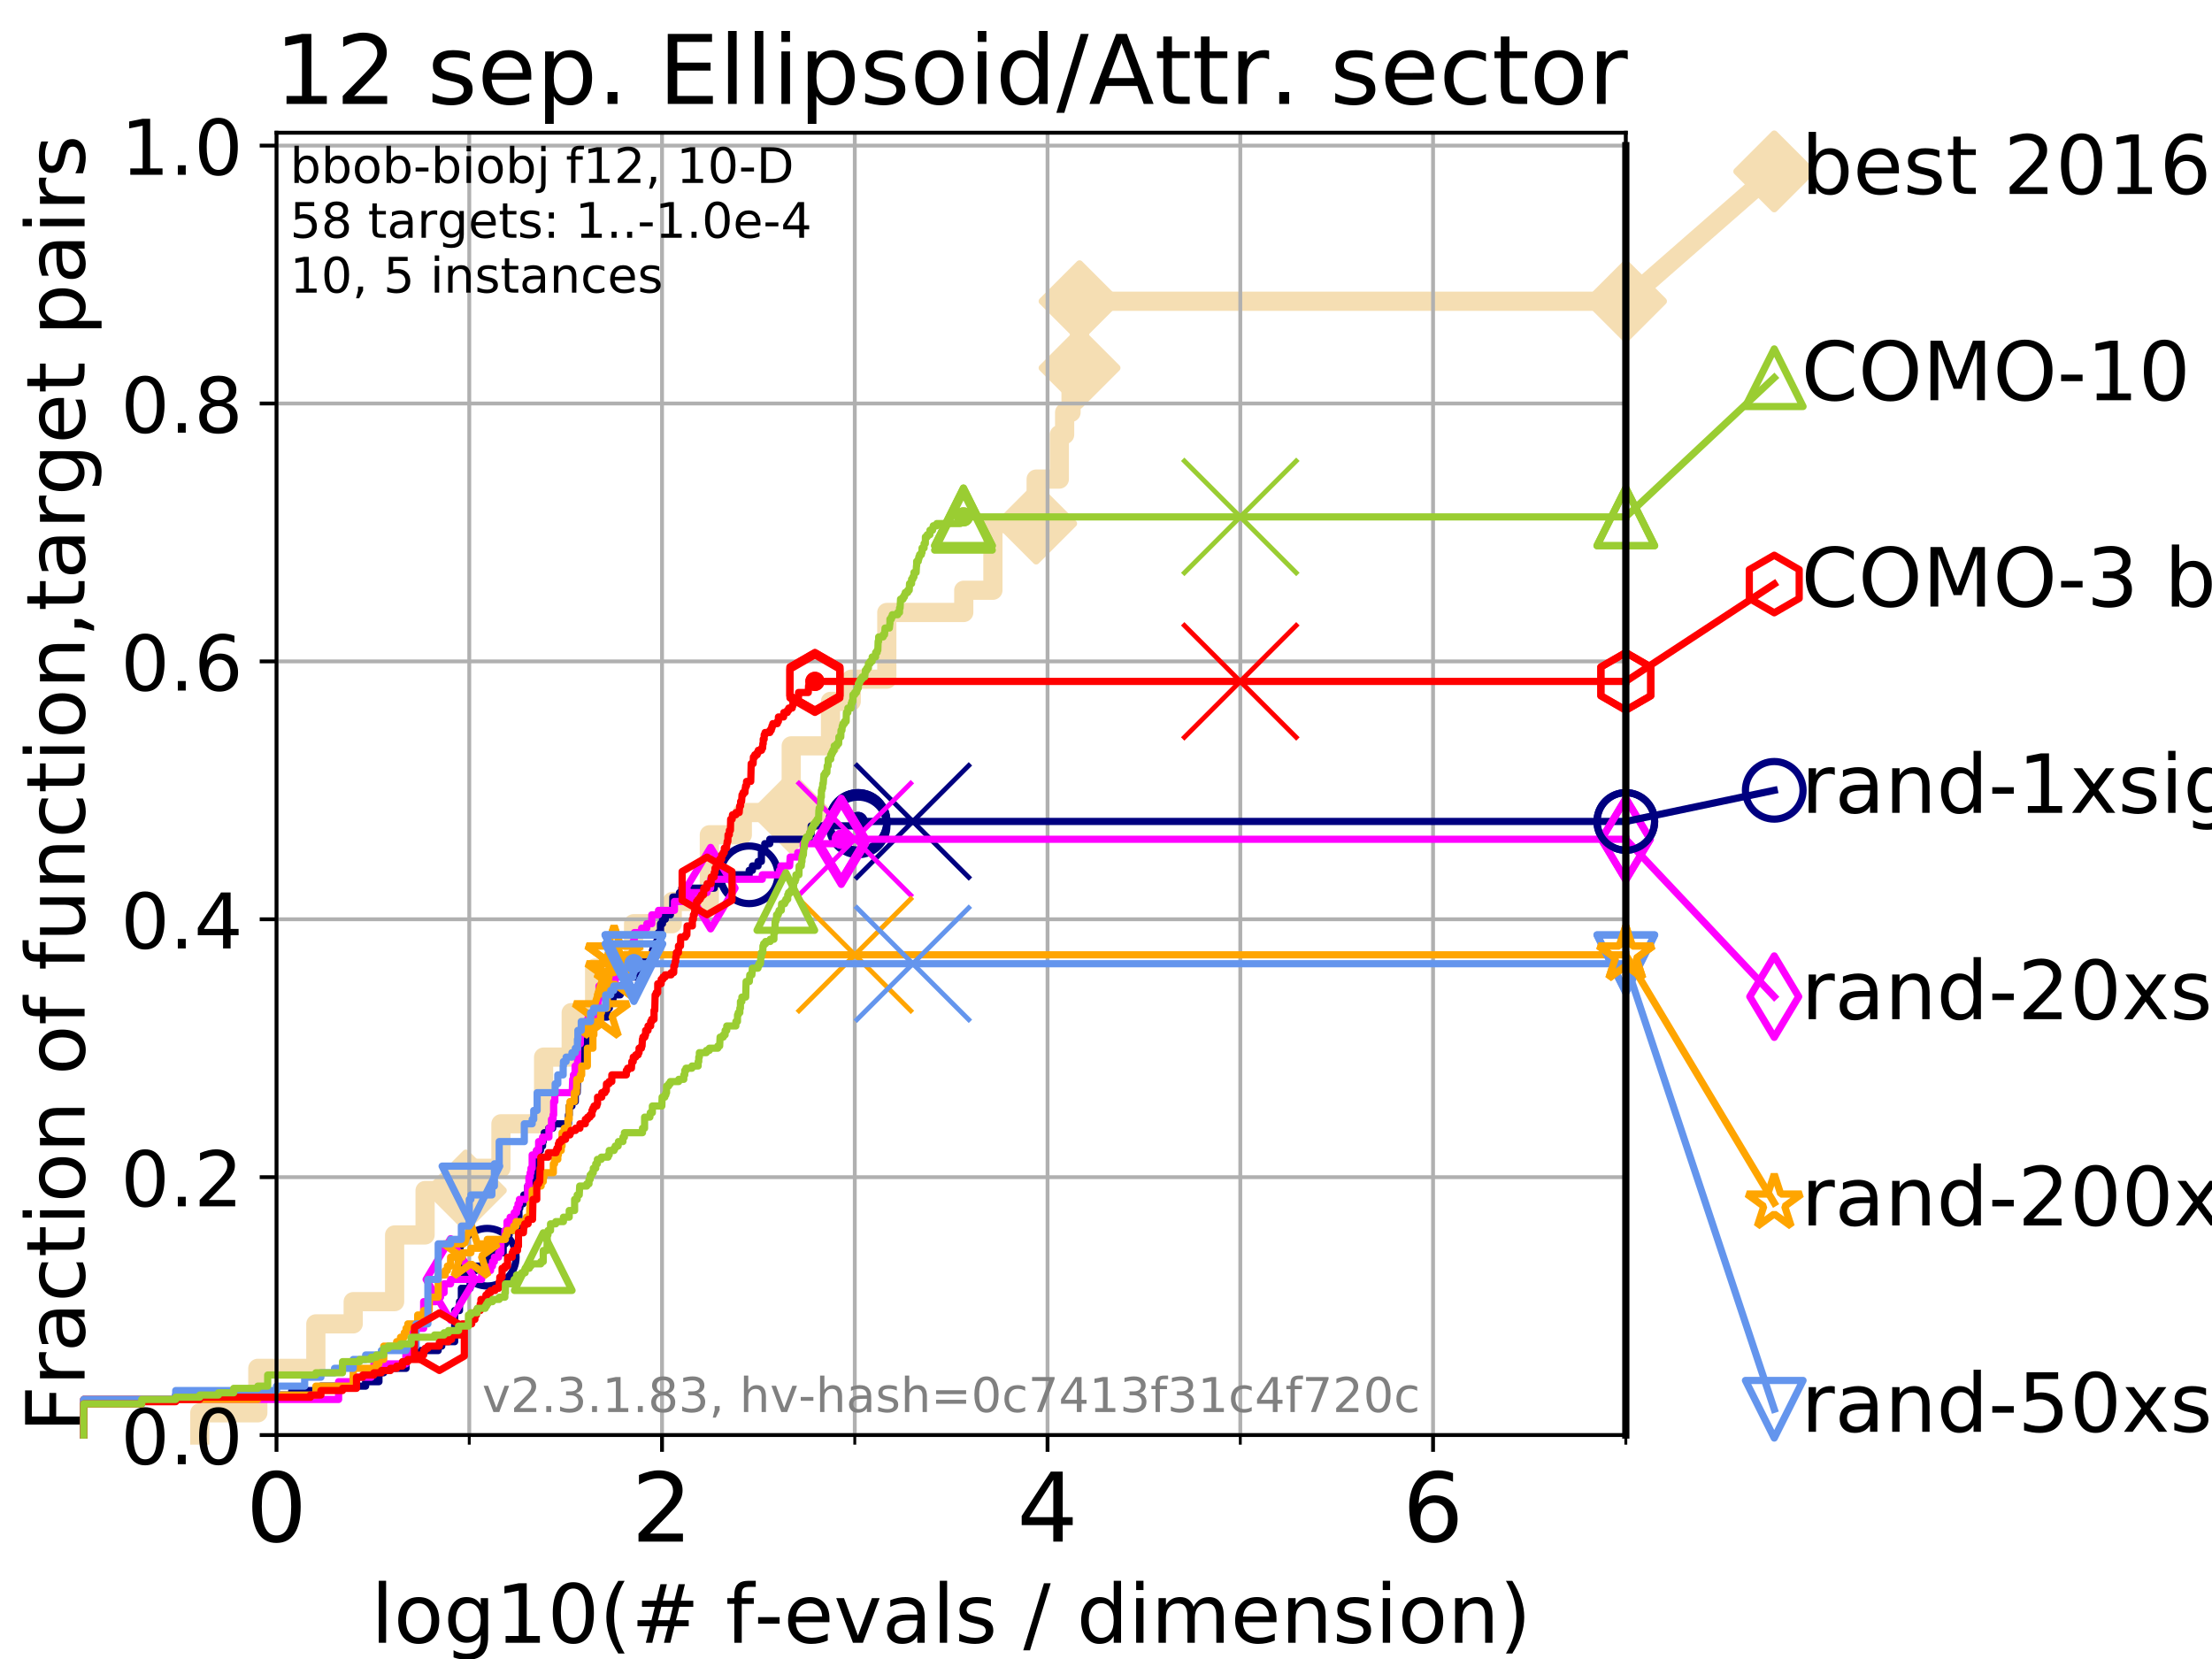 <?xml version="1.0" encoding="utf-8" standalone="no"?>
<!DOCTYPE svg PUBLIC "-//W3C//DTD SVG 1.1//EN"
  "http://www.w3.org/Graphics/SVG/1.1/DTD/svg11.dtd">
<!-- Created with matplotlib (https://matplotlib.org/) -->
<svg height="345.6pt" version="1.1" viewBox="0 0 460.8 345.6" width="460.8pt" xmlns="http://www.w3.org/2000/svg" xmlns:xlink="http://www.w3.org/1999/xlink">
 <defs>
  <style type="text/css">
*{stroke-linecap:butt;stroke-linejoin:round;}
  </style>
 </defs>
 <g id="figure_1">
  <g id="patch_1">
   <path d="M 0 345.6 
L 460.8 345.6 
L 460.8 0 
L 0 0 
z
" style="fill:#ffffff;"/>
  </g>
  <g id="axes_1">
   <g id="patch_2">
    <path d="M 57.6 298.944 
L 338.688 298.944 
L 338.688 27.648 
L 57.6 27.648 
z
" style="fill:#ffffff;"/>
   </g>
   <g id="line2d_1">
    <path d="M 41.621 298.944 
L 41.621 294.313 
L 53.709 294.313 
L 53.709 285.05 
L 65.797 285.05 
L 65.797 275.788 
L 73.579 275.788 
L 73.579 271.157 
L 82.207 271.157 
L 82.207 257.263 
L 88.554 257.263 
L 88.554 248.001 
L 97.044 248.001 
L 97.044 243.37 
L 104.355 243.37 
L 104.355 234.107 
L 113.24 234.107 
L 113.24 220.214 
L 118.994 220.214 
L 118.994 210.951 
L 123.869 210.951 
L 123.869 201.689 
L 131.987 201.689 
L 131.987 192.426 
L 140.042 192.426 
L 140.042 187.795 
L 147.77 187.795 
L 147.77 173.901 
L 154.641 173.901 
L 154.641 169.27 
L 164.825 169.27 
L 164.825 155.377 
L 173.007 155.377 
L 173.007 146.114 
L 177.329 146.114 
L 177.329 141.483 
L 184.737 141.483 
L 184.737 127.589 
L 200.769 127.589 
L 200.769 122.958 
L 206.841 122.958 
L 206.841 109.065 
L 215.852 109.065 
L 215.852 99.802 
L 220.676 99.802 
L 220.676 90.54 
L 221.783 90.54 
L 221.783 85.909 
L 223.117 85.909 
L 223.117 76.646 
L 224.888 76.646 
L 224.888 62.753 
L 338.688 62.753 
" style="fill:none;stroke:#f5deb3;stroke-linecap:square;stroke-width:4;"/>
   </g>
   <g id="line2d_2">
    <defs>
     <path d="M 0 7.778 
L 7.778 0 
L 0 -7.778 
L -7.778 0 
z
" id="m70a66765a4" style="stroke:#f5deb3;stroke-linejoin:miter;stroke-width:1.5;"/>
    </defs>
    <g>
     <use style="fill:#f5deb3;stroke:#f5deb3;stroke-linejoin:miter;stroke-width:1.5;" x="97.044" xlink:href="#m70a66765a4" y="248.001"/>
     <use style="fill:#f5deb3;stroke:#f5deb3;stroke-linejoin:miter;stroke-width:1.5;" x="164.825" xlink:href="#m70a66765a4" y="169.27"/>
     <use style="fill:#f5deb3;stroke:#f5deb3;stroke-linejoin:miter;stroke-width:1.5;" x="215.852" xlink:href="#m70a66765a4" y="109.065"/>
     <use style="fill:#f5deb3;stroke:#f5deb3;stroke-linejoin:miter;stroke-width:1.5;" x="224.888" xlink:href="#m70a66765a4" y="76.646"/>
     <use style="fill:#f5deb3;stroke:#f5deb3;stroke-linejoin:miter;stroke-width:1.5;" x="224.888" xlink:href="#m70a66765a4" y="62.753"/>
     <use style="fill:#f5deb3;stroke:#f5deb3;stroke-linejoin:miter;stroke-width:1.5;" x="338.688" xlink:href="#m70a66765a4" y="62.753"/>
    </g>
   </g>
   <g id="line2d_3">
    <path style="fill:none;stroke:#f5deb3;stroke-linecap:square;stroke-width:4;"/>
    <g/>
   </g>
   <g id="line2d_4">
    <path d="M 338.688 62.753 
L 369.608 35.706 
" style="fill:none;stroke:#f5deb3;stroke-linecap:square;stroke-width:4;"/>
    <g>
     <use style="fill:#f5deb3;stroke:#f5deb3;stroke-linejoin:miter;stroke-width:1.5;" x="338.688" xlink:href="#m70a66765a4" y="62.753"/>
     <use style="fill:#f5deb3;stroke:#f5deb3;stroke-linejoin:miter;stroke-width:1.5;" x="369.608" xlink:href="#m70a66765a4" y="35.706"/>
    </g>
   </g>
   <g id="matplotlib.axis_1">
    <g id="xtick_1">
     <g id="line2d_5">
      <path clip-path="url(#pa576b3a2f6)" d="M 57.6 298.944 
L 57.6 27.648 
" style="fill:none;stroke:#b0b0b0;stroke-linecap:square;stroke-width:0.8;"/>
     </g>
     <g id="line2d_6">
      <defs>
       <path d="M 0 0 
L 0 3.5 
" id="mce40b2de07" style="stroke:#000000;stroke-width:0.8;"/>
      </defs>
      <g>
       <use style="stroke:#000000;stroke-width:0.8;" x="57.6" xlink:href="#mce40b2de07" y="298.944"/>
      </g>
     </g>
     <g id="text_1">
      <!-- 0 -->
      <defs>
       <path d="M 31.781 66.406 
Q 24.172 66.406 20.328 58.906 
Q 16.5 51.422 16.5 36.375 
Q 16.5 21.391 20.328 13.891 
Q 24.172 6.391 31.781 6.391 
Q 39.453 6.391 43.281 13.891 
Q 47.125 21.391 47.125 36.375 
Q 47.125 51.422 43.281 58.906 
Q 39.453 66.406 31.781 66.406 
z
M 31.781 74.219 
Q 44.047 74.219 50.516 64.516 
Q 56.984 54.828 56.984 36.375 
Q 56.984 17.969 50.516 8.266 
Q 44.047 -1.422 31.781 -1.422 
Q 19.531 -1.422 13.062 8.266 
Q 6.594 17.969 6.594 36.375 
Q 6.594 54.828 13.062 64.516 
Q 19.531 74.219 31.781 74.219 
z
" id="DejaVuSans-48"/>
      </defs>
      <g transform="translate(51.237 321.141)scale(0.2 -0.2)">
       <use xlink:href="#DejaVuSans-48"/>
      </g>
     </g>
    </g>
    <g id="xtick_2">
     <g id="line2d_7">
      <path clip-path="url(#pa576b3a2f6)" d="M 137.911 298.944 
L 137.911 27.648 
" style="fill:none;stroke:#b0b0b0;stroke-linecap:square;stroke-width:0.8;"/>
     </g>
     <g id="line2d_8">
      <g>
       <use style="stroke:#000000;stroke-width:0.8;" x="137.911" xlink:href="#mce40b2de07" y="298.944"/>
      </g>
     </g>
     <g id="text_2">
      <!-- 2 -->
      <defs>
       <path d="M 19.188 8.297 
L 53.609 8.297 
L 53.609 0 
L 7.328 0 
L 7.328 8.297 
Q 12.938 14.109 22.625 23.891 
Q 32.328 33.688 34.812 36.531 
Q 39.547 41.844 41.422 45.531 
Q 43.312 49.219 43.312 52.781 
Q 43.312 58.594 39.234 62.25 
Q 35.156 65.922 28.609 65.922 
Q 23.969 65.922 18.812 64.312 
Q 13.672 62.703 7.812 59.422 
L 7.812 69.391 
Q 13.766 71.781 18.938 73 
Q 24.125 74.219 28.422 74.219 
Q 39.75 74.219 46.484 68.547 
Q 53.219 62.891 53.219 53.422 
Q 53.219 48.922 51.531 44.891 
Q 49.859 40.875 45.406 35.406 
Q 44.188 33.984 37.641 27.219 
Q 31.109 20.453 19.188 8.297 
z
" id="DejaVuSans-50"/>
      </defs>
      <g transform="translate(131.548 321.141)scale(0.2 -0.2)">
       <use xlink:href="#DejaVuSans-50"/>
      </g>
     </g>
    </g>
    <g id="xtick_3">
     <g id="line2d_9">
      <path clip-path="url(#pa576b3a2f6)" d="M 218.222 298.944 
L 218.222 27.648 
" style="fill:none;stroke:#b0b0b0;stroke-linecap:square;stroke-width:0.8;"/>
     </g>
     <g id="line2d_10">
      <g>
       <use style="stroke:#000000;stroke-width:0.8;" x="218.222" xlink:href="#mce40b2de07" y="298.944"/>
      </g>
     </g>
     <g id="text_3">
      <!-- 4 -->
      <defs>
       <path d="M 37.797 64.312 
L 12.891 25.391 
L 37.797 25.391 
z
M 35.203 72.906 
L 47.609 72.906 
L 47.609 25.391 
L 58.016 25.391 
L 58.016 17.188 
L 47.609 17.188 
L 47.609 0 
L 37.797 0 
L 37.797 17.188 
L 4.891 17.188 
L 4.891 26.703 
z
" id="DejaVuSans-52"/>
      </defs>
      <g transform="translate(211.859 321.141)scale(0.2 -0.2)">
       <use xlink:href="#DejaVuSans-52"/>
      </g>
     </g>
    </g>
    <g id="xtick_4">
     <g id="line2d_11">
      <path clip-path="url(#pa576b3a2f6)" d="M 298.533 298.944 
L 298.533 27.648 
" style="fill:none;stroke:#b0b0b0;stroke-linecap:square;stroke-width:0.8;"/>
     </g>
     <g id="line2d_12">
      <g>
       <use style="stroke:#000000;stroke-width:0.8;" x="298.533" xlink:href="#mce40b2de07" y="298.944"/>
      </g>
     </g>
     <g id="text_4">
      <!-- 6 -->
      <defs>
       <path d="M 33.016 40.375 
Q 26.375 40.375 22.484 35.828 
Q 18.609 31.297 18.609 23.391 
Q 18.609 15.531 22.484 10.953 
Q 26.375 6.391 33.016 6.391 
Q 39.656 6.391 43.531 10.953 
Q 47.406 15.531 47.406 23.391 
Q 47.406 31.297 43.531 35.828 
Q 39.656 40.375 33.016 40.375 
z
M 52.594 71.297 
L 52.594 62.312 
Q 48.875 64.062 45.094 64.984 
Q 41.312 65.922 37.594 65.922 
Q 27.828 65.922 22.672 59.328 
Q 17.531 52.734 16.797 39.406 
Q 19.672 43.656 24.016 45.922 
Q 28.375 48.188 33.594 48.188 
Q 44.578 48.188 50.953 41.516 
Q 57.328 34.859 57.328 23.391 
Q 57.328 12.156 50.688 5.359 
Q 44.047 -1.422 33.016 -1.422 
Q 20.359 -1.422 13.672 8.266 
Q 6.984 17.969 6.984 36.375 
Q 6.984 53.656 15.188 63.938 
Q 23.391 74.219 37.203 74.219 
Q 40.922 74.219 44.703 73.484 
Q 48.484 72.75 52.594 71.297 
z
" id="DejaVuSans-54"/>
      </defs>
      <g transform="translate(292.17 321.141)scale(0.2 -0.2)">
       <use xlink:href="#DejaVuSans-54"/>
      </g>
     </g>
    </g>
    <g id="xtick_5">
     <g id="line2d_13">
      <path clip-path="url(#pa576b3a2f6)" d="M 97.755 298.944 
L 97.755 27.648 
" style="fill:none;stroke:#b0b0b0;stroke-linecap:square;stroke-width:0.8;"/>
     </g>
     <g id="line2d_14">
      <defs>
       <path d="M 0 0 
L 0 2 
" id="m90633f4653" style="stroke:#000000;stroke-width:0.6;"/>
      </defs>
      <g>
       <use style="stroke:#000000;stroke-width:0.6;" x="97.755" xlink:href="#m90633f4653" y="298.944"/>
      </g>
     </g>
    </g>
    <g id="xtick_6">
     <g id="line2d_15">
      <path clip-path="url(#pa576b3a2f6)" d="M 178.066 298.944 
L 178.066 27.648 
" style="fill:none;stroke:#b0b0b0;stroke-linecap:square;stroke-width:0.8;"/>
     </g>
     <g id="line2d_16">
      <g>
       <use style="stroke:#000000;stroke-width:0.6;" x="178.066" xlink:href="#m90633f4653" y="298.944"/>
      </g>
     </g>
    </g>
    <g id="xtick_7">
     <g id="line2d_17">
      <path clip-path="url(#pa576b3a2f6)" d="M 258.377 298.944 
L 258.377 27.648 
" style="fill:none;stroke:#b0b0b0;stroke-linecap:square;stroke-width:0.8;"/>
     </g>
     <g id="line2d_18">
      <g>
       <use style="stroke:#000000;stroke-width:0.6;" x="258.377" xlink:href="#m90633f4653" y="298.944"/>
      </g>
     </g>
    </g>
    <g id="xtick_8">
     <g id="line2d_19">
      <path clip-path="url(#pa576b3a2f6)" d="M 338.688 298.944 
L 338.688 27.648 
" style="fill:none;stroke:#b0b0b0;stroke-linecap:square;stroke-width:0.8;"/>
     </g>
     <g id="line2d_20">
      <g>
       <use style="stroke:#000000;stroke-width:0.6;" x="338.688" xlink:href="#m90633f4653" y="298.944"/>
      </g>
     </g>
    </g>
    <g id="text_5">
     <!-- log10(# f-evals / dimension) -->
     <defs>
      <path d="M 9.422 75.984 
L 18.406 75.984 
L 18.406 0 
L 9.422 0 
z
" id="DejaVuSans-108"/>
      <path d="M 30.609 48.391 
Q 23.391 48.391 19.188 42.75 
Q 14.984 37.109 14.984 27.297 
Q 14.984 17.484 19.156 11.844 
Q 23.344 6.203 30.609 6.203 
Q 37.797 6.203 41.984 11.859 
Q 46.188 17.531 46.188 27.297 
Q 46.188 37.016 41.984 42.703 
Q 37.797 48.391 30.609 48.391 
z
M 30.609 56 
Q 42.328 56 49.016 48.375 
Q 55.719 40.766 55.719 27.297 
Q 55.719 13.875 49.016 6.219 
Q 42.328 -1.422 30.609 -1.422 
Q 18.844 -1.422 12.172 6.219 
Q 5.516 13.875 5.516 27.297 
Q 5.516 40.766 12.172 48.375 
Q 18.844 56 30.609 56 
z
" id="DejaVuSans-111"/>
      <path d="M 45.406 27.984 
Q 45.406 37.75 41.375 43.109 
Q 37.359 48.484 30.078 48.484 
Q 22.859 48.484 18.828 43.109 
Q 14.797 37.75 14.797 27.984 
Q 14.797 18.266 18.828 12.891 
Q 22.859 7.516 30.078 7.516 
Q 37.359 7.516 41.375 12.891 
Q 45.406 18.266 45.406 27.984 
z
M 54.391 6.781 
Q 54.391 -7.172 48.188 -13.984 
Q 42 -20.797 29.203 -20.797 
Q 24.469 -20.797 20.266 -20.094 
Q 16.062 -19.391 12.109 -17.922 
L 12.109 -9.188 
Q 16.062 -11.328 19.922 -12.344 
Q 23.781 -13.375 27.781 -13.375 
Q 36.625 -13.375 41.016 -8.766 
Q 45.406 -4.156 45.406 5.172 
L 45.406 9.625 
Q 42.625 4.781 38.281 2.391 
Q 33.938 0 27.875 0 
Q 17.828 0 11.672 7.656 
Q 5.516 15.328 5.516 27.984 
Q 5.516 40.672 11.672 48.328 
Q 17.828 56 27.875 56 
Q 33.938 56 38.281 53.609 
Q 42.625 51.219 45.406 46.391 
L 45.406 54.688 
L 54.391 54.688 
z
" id="DejaVuSans-103"/>
      <path d="M 12.406 8.297 
L 28.516 8.297 
L 28.516 63.922 
L 10.984 60.406 
L 10.984 69.391 
L 28.422 72.906 
L 38.281 72.906 
L 38.281 8.297 
L 54.391 8.297 
L 54.391 0 
L 12.406 0 
z
" id="DejaVuSans-49"/>
      <path d="M 31 75.875 
Q 24.469 64.656 21.281 53.656 
Q 18.109 42.672 18.109 31.391 
Q 18.109 20.125 21.312 9.062 
Q 24.516 -2 31 -13.188 
L 23.188 -13.188 
Q 15.875 -1.703 12.234 9.375 
Q 8.594 20.453 8.594 31.391 
Q 8.594 42.281 12.203 53.312 
Q 15.828 64.359 23.188 75.875 
z
" id="DejaVuSans-40"/>
      <path d="M 51.125 44 
L 36.922 44 
L 32.812 27.688 
L 47.125 27.688 
z
M 43.797 71.781 
L 38.719 51.516 
L 52.984 51.516 
L 58.109 71.781 
L 65.922 71.781 
L 60.891 51.516 
L 76.125 51.516 
L 76.125 44 
L 58.984 44 
L 54.984 27.688 
L 70.516 27.688 
L 70.516 20.219 
L 53.078 20.219 
L 48 0 
L 40.188 0 
L 45.219 20.219 
L 30.906 20.219 
L 25.875 0 
L 18.016 0 
L 23.094 20.219 
L 7.719 20.219 
L 7.719 27.688 
L 24.906 27.688 
L 29 44 
L 13.281 44 
L 13.281 51.516 
L 30.906 51.516 
L 35.891 71.781 
z
" id="DejaVuSans-35"/>
      <path id="DejaVuSans-32"/>
      <path d="M 37.109 75.984 
L 37.109 68.5 
L 28.516 68.5 
Q 23.688 68.5 21.797 66.547 
Q 19.922 64.594 19.922 59.516 
L 19.922 54.688 
L 34.719 54.688 
L 34.719 47.703 
L 19.922 47.703 
L 19.922 0 
L 10.891 0 
L 10.891 47.703 
L 2.297 47.703 
L 2.297 54.688 
L 10.891 54.688 
L 10.891 58.5 
Q 10.891 67.625 15.141 71.797 
Q 19.391 75.984 28.609 75.984 
z
" id="DejaVuSans-102"/>
      <path d="M 4.891 31.391 
L 31.203 31.391 
L 31.203 23.391 
L 4.891 23.391 
z
" id="DejaVuSans-45"/>
      <path d="M 56.203 29.594 
L 56.203 25.203 
L 14.891 25.203 
Q 15.484 15.922 20.484 11.062 
Q 25.484 6.203 34.422 6.203 
Q 39.594 6.203 44.453 7.469 
Q 49.312 8.734 54.109 11.281 
L 54.109 2.781 
Q 49.266 0.734 44.188 -0.344 
Q 39.109 -1.422 33.891 -1.422 
Q 20.797 -1.422 13.156 6.188 
Q 5.516 13.812 5.516 26.812 
Q 5.516 40.234 12.766 48.109 
Q 20.016 56 32.328 56 
Q 43.359 56 49.781 48.891 
Q 56.203 41.797 56.203 29.594 
z
M 47.219 32.234 
Q 47.125 39.594 43.094 43.984 
Q 39.062 48.391 32.422 48.391 
Q 24.906 48.391 20.391 44.141 
Q 15.875 39.891 15.188 32.172 
z
" id="DejaVuSans-101"/>
      <path d="M 2.984 54.688 
L 12.5 54.688 
L 29.594 8.797 
L 46.688 54.688 
L 56.203 54.688 
L 35.688 0 
L 23.484 0 
z
" id="DejaVuSans-118"/>
      <path d="M 34.281 27.484 
Q 23.391 27.484 19.188 25 
Q 14.984 22.516 14.984 16.5 
Q 14.984 11.719 18.141 8.906 
Q 21.297 6.109 26.703 6.109 
Q 34.188 6.109 38.703 11.406 
Q 43.219 16.703 43.219 25.484 
L 43.219 27.484 
z
M 52.203 31.203 
L 52.203 0 
L 43.219 0 
L 43.219 8.297 
Q 40.141 3.328 35.547 0.953 
Q 30.953 -1.422 24.312 -1.422 
Q 15.922 -1.422 10.953 3.297 
Q 6 8.016 6 15.922 
Q 6 25.141 12.172 29.828 
Q 18.359 34.516 30.609 34.516 
L 43.219 34.516 
L 43.219 35.406 
Q 43.219 41.609 39.141 45 
Q 35.062 48.391 27.688 48.391 
Q 23 48.391 18.547 47.266 
Q 14.109 46.141 10.016 43.891 
L 10.016 52.203 
Q 14.938 54.109 19.578 55.047 
Q 24.219 56 28.609 56 
Q 40.484 56 46.344 49.844 
Q 52.203 43.703 52.203 31.203 
z
" id="DejaVuSans-97"/>
      <path d="M 44.281 53.078 
L 44.281 44.578 
Q 40.484 46.531 36.375 47.5 
Q 32.281 48.484 27.875 48.484 
Q 21.188 48.484 17.844 46.438 
Q 14.5 44.391 14.5 40.281 
Q 14.5 37.156 16.891 35.375 
Q 19.281 33.594 26.516 31.984 
L 29.594 31.297 
Q 39.156 29.25 43.188 25.516 
Q 47.219 21.781 47.219 15.094 
Q 47.219 7.469 41.188 3.016 
Q 35.156 -1.422 24.609 -1.422 
Q 20.219 -1.422 15.453 -0.562 
Q 10.688 0.297 5.422 2 
L 5.422 11.281 
Q 10.406 8.688 15.234 7.391 
Q 20.062 6.109 24.812 6.109 
Q 31.156 6.109 34.562 8.281 
Q 37.984 10.453 37.984 14.406 
Q 37.984 18.062 35.516 20.016 
Q 33.062 21.969 24.703 23.781 
L 21.578 24.516 
Q 13.234 26.266 9.516 29.906 
Q 5.812 33.547 5.812 39.891 
Q 5.812 47.609 11.281 51.797 
Q 16.75 56 26.812 56 
Q 31.781 56 36.172 55.266 
Q 40.578 54.547 44.281 53.078 
z
" id="DejaVuSans-115"/>
      <path d="M 25.391 72.906 
L 33.688 72.906 
L 8.297 -9.281 
L 0 -9.281 
z
" id="DejaVuSans-47"/>
      <path d="M 45.406 46.391 
L 45.406 75.984 
L 54.391 75.984 
L 54.391 0 
L 45.406 0 
L 45.406 8.203 
Q 42.578 3.328 38.25 0.953 
Q 33.938 -1.422 27.875 -1.422 
Q 17.969 -1.422 11.734 6.484 
Q 5.516 14.406 5.516 27.297 
Q 5.516 40.188 11.734 48.094 
Q 17.969 56 27.875 56 
Q 33.938 56 38.25 53.625 
Q 42.578 51.266 45.406 46.391 
z
M 14.797 27.297 
Q 14.797 17.391 18.875 11.75 
Q 22.953 6.109 30.078 6.109 
Q 37.203 6.109 41.297 11.75 
Q 45.406 17.391 45.406 27.297 
Q 45.406 37.203 41.297 42.844 
Q 37.203 48.484 30.078 48.484 
Q 22.953 48.484 18.875 42.844 
Q 14.797 37.203 14.797 27.297 
z
" id="DejaVuSans-100"/>
      <path d="M 9.422 54.688 
L 18.406 54.688 
L 18.406 0 
L 9.422 0 
z
M 9.422 75.984 
L 18.406 75.984 
L 18.406 64.594 
L 9.422 64.594 
z
" id="DejaVuSans-105"/>
      <path d="M 52 44.188 
Q 55.375 50.25 60.062 53.125 
Q 64.75 56 71.094 56 
Q 79.641 56 84.281 50.016 
Q 88.922 44.047 88.922 33.016 
L 88.922 0 
L 79.891 0 
L 79.891 32.719 
Q 79.891 40.578 77.094 44.375 
Q 74.312 48.188 68.609 48.188 
Q 61.625 48.188 57.562 43.547 
Q 53.516 38.922 53.516 30.906 
L 53.516 0 
L 44.484 0 
L 44.484 32.719 
Q 44.484 40.625 41.703 44.406 
Q 38.922 48.188 33.109 48.188 
Q 26.219 48.188 22.156 43.531 
Q 18.109 38.875 18.109 30.906 
L 18.109 0 
L 9.078 0 
L 9.078 54.688 
L 18.109 54.688 
L 18.109 46.188 
Q 21.188 51.219 25.484 53.609 
Q 29.781 56 35.688 56 
Q 41.656 56 45.828 52.969 
Q 50 49.953 52 44.188 
z
" id="DejaVuSans-109"/>
      <path d="M 54.891 33.016 
L 54.891 0 
L 45.906 0 
L 45.906 32.719 
Q 45.906 40.484 42.875 44.328 
Q 39.844 48.188 33.797 48.188 
Q 26.516 48.188 22.312 43.547 
Q 18.109 38.922 18.109 30.906 
L 18.109 0 
L 9.078 0 
L 9.078 54.688 
L 18.109 54.688 
L 18.109 46.188 
Q 21.344 51.125 25.703 53.562 
Q 30.078 56 35.797 56 
Q 45.219 56 50.047 50.172 
Q 54.891 44.344 54.891 33.016 
z
" id="DejaVuSans-110"/>
      <path d="M 8.016 75.875 
L 15.828 75.875 
Q 23.141 64.359 26.781 53.312 
Q 30.422 42.281 30.422 31.391 
Q 30.422 20.453 26.781 9.375 
Q 23.141 -1.703 15.828 -13.188 
L 8.016 -13.188 
Q 14.5 -2 17.703 9.062 
Q 20.906 20.125 20.906 31.391 
Q 20.906 42.672 17.703 53.656 
Q 14.5 64.656 8.016 75.875 
z
" id="DejaVuSans-41"/>
     </defs>
     <g transform="translate(77.303 342.218)scale(0.17 -0.17)">
      <use xlink:href="#DejaVuSans-108"/>
      <use x="27.783" xlink:href="#DejaVuSans-111"/>
      <use x="88.965" xlink:href="#DejaVuSans-103"/>
      <use x="152.441" xlink:href="#DejaVuSans-49"/>
      <use x="216.064" xlink:href="#DejaVuSans-48"/>
      <use x="279.688" xlink:href="#DejaVuSans-40"/>
      <use x="318.701" xlink:href="#DejaVuSans-35"/>
      <use x="402.49" xlink:href="#DejaVuSans-32"/>
      <use x="434.277" xlink:href="#DejaVuSans-102"/>
      <use x="469.404" xlink:href="#DejaVuSans-45"/>
      <use x="505.488" xlink:href="#DejaVuSans-101"/>
      <use x="567.012" xlink:href="#DejaVuSans-118"/>
      <use x="626.191" xlink:href="#DejaVuSans-97"/>
      <use x="687.471" xlink:href="#DejaVuSans-108"/>
      <use x="715.254" xlink:href="#DejaVuSans-115"/>
      <use x="767.354" xlink:href="#DejaVuSans-32"/>
      <use x="799.141" xlink:href="#DejaVuSans-47"/>
      <use x="832.832" xlink:href="#DejaVuSans-32"/>
      <use x="864.619" xlink:href="#DejaVuSans-100"/>
      <use x="928.096" xlink:href="#DejaVuSans-105"/>
      <use x="955.879" xlink:href="#DejaVuSans-109"/>
      <use x="1053.291" xlink:href="#DejaVuSans-101"/>
      <use x="1114.814" xlink:href="#DejaVuSans-110"/>
      <use x="1178.193" xlink:href="#DejaVuSans-115"/>
      <use x="1230.293" xlink:href="#DejaVuSans-105"/>
      <use x="1258.076" xlink:href="#DejaVuSans-111"/>
      <use x="1319.258" xlink:href="#DejaVuSans-110"/>
      <use x="1382.637" xlink:href="#DejaVuSans-41"/>
     </g>
    </g>
   </g>
   <g id="matplotlib.axis_2">
    <g id="ytick_1">
     <g id="line2d_21">
      <path clip-path="url(#pa576b3a2f6)" d="M 57.6 298.944 
L 338.688 298.944 
" style="fill:none;stroke:#b0b0b0;stroke-linecap:square;stroke-width:0.8;"/>
     </g>
     <g id="line2d_22">
      <defs>
       <path d="M 0 0 
L -3.5 0 
" id="m4af243f4fa" style="stroke:#000000;stroke-width:0.8;"/>
      </defs>
      <g>
       <use style="stroke:#000000;stroke-width:0.8;" x="57.6" xlink:href="#m4af243f4fa" y="298.944"/>
      </g>
     </g>
     <g id="text_6">
      <!-- 0.0 -->
      <defs>
       <path d="M 10.688 12.406 
L 21 12.406 
L 21 0 
L 10.688 0 
z
" id="DejaVuSans-46"/>
      </defs>
      <g transform="translate(25.155 305.023)scale(0.16 -0.16)">
       <use xlink:href="#DejaVuSans-48"/>
       <use x="63.623" xlink:href="#DejaVuSans-46"/>
       <use x="95.41" xlink:href="#DejaVuSans-48"/>
      </g>
     </g>
    </g>
    <g id="ytick_2">
     <g id="line2d_23">
      <path clip-path="url(#pa576b3a2f6)" d="M 57.6 245.222 
L 338.688 245.222 
" style="fill:none;stroke:#b0b0b0;stroke-linecap:square;stroke-width:0.8;"/>
     </g>
     <g id="line2d_24">
      <g>
       <use style="stroke:#000000;stroke-width:0.8;" x="57.6" xlink:href="#m4af243f4fa" y="245.222"/>
      </g>
     </g>
     <g id="text_7">
      <!-- 0.2 -->
      <g transform="translate(25.155 251.301)scale(0.16 -0.16)">
       <use xlink:href="#DejaVuSans-48"/>
       <use x="63.623" xlink:href="#DejaVuSans-46"/>
       <use x="95.41" xlink:href="#DejaVuSans-50"/>
      </g>
     </g>
    </g>
    <g id="ytick_3">
     <g id="line2d_25">
      <path clip-path="url(#pa576b3a2f6)" d="M 57.6 191.5 
L 338.688 191.5 
" style="fill:none;stroke:#b0b0b0;stroke-linecap:square;stroke-width:0.8;"/>
     </g>
     <g id="line2d_26">
      <g>
       <use style="stroke:#000000;stroke-width:0.8;" x="57.6" xlink:href="#m4af243f4fa" y="191.5"/>
      </g>
     </g>
     <g id="text_8">
      <!-- 0.4 -->
      <g transform="translate(25.155 197.579)scale(0.16 -0.16)">
       <use xlink:href="#DejaVuSans-48"/>
       <use x="63.623" xlink:href="#DejaVuSans-46"/>
       <use x="95.41" xlink:href="#DejaVuSans-52"/>
      </g>
     </g>
    </g>
    <g id="ytick_4">
     <g id="line2d_27">
      <path clip-path="url(#pa576b3a2f6)" d="M 57.6 137.778 
L 338.688 137.778 
" style="fill:none;stroke:#b0b0b0;stroke-linecap:square;stroke-width:0.8;"/>
     </g>
     <g id="line2d_28">
      <g>
       <use style="stroke:#000000;stroke-width:0.8;" x="57.6" xlink:href="#m4af243f4fa" y="137.778"/>
      </g>
     </g>
     <g id="text_9">
      <!-- 0.6 -->
      <g transform="translate(25.155 143.857)scale(0.16 -0.16)">
       <use xlink:href="#DejaVuSans-48"/>
       <use x="63.623" xlink:href="#DejaVuSans-46"/>
       <use x="95.41" xlink:href="#DejaVuSans-54"/>
      </g>
     </g>
    </g>
    <g id="ytick_5">
     <g id="line2d_29">
      <path clip-path="url(#pa576b3a2f6)" d="M 57.6 84.056 
L 338.688 84.056 
" style="fill:none;stroke:#b0b0b0;stroke-linecap:square;stroke-width:0.8;"/>
     </g>
     <g id="line2d_30">
      <g>
       <use style="stroke:#000000;stroke-width:0.8;" x="57.6" xlink:href="#m4af243f4fa" y="84.056"/>
      </g>
     </g>
     <g id="text_10">
      <!-- 0.8 -->
      <defs>
       <path d="M 31.781 34.625 
Q 24.75 34.625 20.719 30.859 
Q 16.703 27.094 16.703 20.516 
Q 16.703 13.922 20.719 10.156 
Q 24.75 6.391 31.781 6.391 
Q 38.812 6.391 42.859 10.172 
Q 46.922 13.969 46.922 20.516 
Q 46.922 27.094 42.891 30.859 
Q 38.875 34.625 31.781 34.625 
z
M 21.922 38.812 
Q 15.578 40.375 12.031 44.719 
Q 8.5 49.078 8.5 55.328 
Q 8.5 64.062 14.719 69.141 
Q 20.953 74.219 31.781 74.219 
Q 42.672 74.219 48.875 69.141 
Q 55.078 64.062 55.078 55.328 
Q 55.078 49.078 51.531 44.719 
Q 48 40.375 41.703 38.812 
Q 48.828 37.156 52.797 32.312 
Q 56.781 27.484 56.781 20.516 
Q 56.781 9.906 50.312 4.234 
Q 43.844 -1.422 31.781 -1.422 
Q 19.734 -1.422 13.25 4.234 
Q 6.781 9.906 6.781 20.516 
Q 6.781 27.484 10.781 32.312 
Q 14.797 37.156 21.922 38.812 
z
M 18.312 54.391 
Q 18.312 48.734 21.844 45.562 
Q 25.391 42.391 31.781 42.391 
Q 38.141 42.391 41.719 45.562 
Q 45.312 48.734 45.312 54.391 
Q 45.312 60.062 41.719 63.234 
Q 38.141 66.406 31.781 66.406 
Q 25.391 66.406 21.844 63.234 
Q 18.312 60.062 18.312 54.391 
z
" id="DejaVuSans-56"/>
      </defs>
      <g transform="translate(25.155 90.135)scale(0.16 -0.16)">
       <use xlink:href="#DejaVuSans-48"/>
       <use x="63.623" xlink:href="#DejaVuSans-46"/>
       <use x="95.41" xlink:href="#DejaVuSans-56"/>
      </g>
     </g>
    </g>
    <g id="ytick_6">
     <g id="line2d_31">
      <path clip-path="url(#pa576b3a2f6)" d="M 57.6 30.334 
L 338.688 30.334 
" style="fill:none;stroke:#b0b0b0;stroke-linecap:square;stroke-width:0.8;"/>
     </g>
     <g id="line2d_32">
      <g>
       <use style="stroke:#000000;stroke-width:0.8;" x="57.6" xlink:href="#m4af243f4fa" y="30.334"/>
      </g>
     </g>
     <g id="text_11">
      <!-- 1.0 -->
      <g transform="translate(25.155 36.413)scale(0.16 -0.16)">
       <use xlink:href="#DejaVuSans-49"/>
       <use x="63.623" xlink:href="#DejaVuSans-46"/>
       <use x="95.41" xlink:href="#DejaVuSans-48"/>
      </g>
     </g>
    </g>
    <g id="text_12">
     <!-- Fraction of function,target pairs -->
     <defs>
      <path d="M 9.812 72.906 
L 51.703 72.906 
L 51.703 64.594 
L 19.672 64.594 
L 19.672 43.109 
L 48.578 43.109 
L 48.578 34.812 
L 19.672 34.812 
L 19.672 0 
L 9.812 0 
z
" id="DejaVuSans-70"/>
      <path d="M 41.109 46.297 
Q 39.594 47.172 37.812 47.578 
Q 36.031 48 33.891 48 
Q 26.266 48 22.188 43.047 
Q 18.109 38.094 18.109 28.812 
L 18.109 0 
L 9.078 0 
L 9.078 54.688 
L 18.109 54.688 
L 18.109 46.188 
Q 20.953 51.172 25.484 53.578 
Q 30.031 56 36.531 56 
Q 37.453 56 38.578 55.875 
Q 39.703 55.766 41.062 55.516 
z
" id="DejaVuSans-114"/>
      <path d="M 48.781 52.594 
L 48.781 44.188 
Q 44.969 46.297 41.141 47.344 
Q 37.312 48.391 33.406 48.391 
Q 24.656 48.391 19.812 42.844 
Q 14.984 37.312 14.984 27.297 
Q 14.984 17.281 19.812 11.734 
Q 24.656 6.203 33.406 6.203 
Q 37.312 6.203 41.141 7.25 
Q 44.969 8.297 48.781 10.406 
L 48.781 2.094 
Q 45.016 0.344 40.984 -0.531 
Q 36.969 -1.422 32.422 -1.422 
Q 20.062 -1.422 12.781 6.344 
Q 5.516 14.109 5.516 27.297 
Q 5.516 40.672 12.859 48.328 
Q 20.219 56 33.016 56 
Q 37.156 56 41.109 55.141 
Q 45.062 54.297 48.781 52.594 
z
" id="DejaVuSans-99"/>
      <path d="M 18.312 70.219 
L 18.312 54.688 
L 36.812 54.688 
L 36.812 47.703 
L 18.312 47.703 
L 18.312 18.016 
Q 18.312 11.328 20.141 9.422 
Q 21.969 7.516 27.594 7.516 
L 36.812 7.516 
L 36.812 0 
L 27.594 0 
Q 17.188 0 13.234 3.875 
Q 9.281 7.766 9.281 18.016 
L 9.281 47.703 
L 2.688 47.703 
L 2.688 54.688 
L 9.281 54.688 
L 9.281 70.219 
z
" id="DejaVuSans-116"/>
      <path d="M 8.5 21.578 
L 8.5 54.688 
L 17.484 54.688 
L 17.484 21.922 
Q 17.484 14.156 20.5 10.266 
Q 23.531 6.391 29.594 6.391 
Q 36.859 6.391 41.078 11.031 
Q 45.312 15.672 45.312 23.688 
L 45.312 54.688 
L 54.297 54.688 
L 54.297 0 
L 45.312 0 
L 45.312 8.406 
Q 42.047 3.422 37.719 1 
Q 33.406 -1.422 27.688 -1.422 
Q 18.266 -1.422 13.375 4.438 
Q 8.5 10.297 8.5 21.578 
z
M 31.109 56 
z
" id="DejaVuSans-117"/>
      <path d="M 11.719 12.406 
L 22.016 12.406 
L 22.016 4 
L 14.016 -11.625 
L 7.719 -11.625 
L 11.719 4 
z
" id="DejaVuSans-44"/>
      <path d="M 18.109 8.203 
L 18.109 -20.797 
L 9.078 -20.797 
L 9.078 54.688 
L 18.109 54.688 
L 18.109 46.391 
Q 20.953 51.266 25.266 53.625 
Q 29.594 56 35.594 56 
Q 45.562 56 51.781 48.094 
Q 58.016 40.188 58.016 27.297 
Q 58.016 14.406 51.781 6.484 
Q 45.562 -1.422 35.594 -1.422 
Q 29.594 -1.422 25.266 0.953 
Q 20.953 3.328 18.109 8.203 
z
M 48.688 27.297 
Q 48.688 37.203 44.609 42.844 
Q 40.531 48.484 33.406 48.484 
Q 26.266 48.484 22.188 42.844 
Q 18.109 37.203 18.109 27.297 
Q 18.109 17.391 22.188 11.75 
Q 26.266 6.109 33.406 6.109 
Q 40.531 6.109 44.609 11.75 
Q 48.688 17.391 48.688 27.297 
z
" id="DejaVuSans-112"/>
     </defs>
     <g transform="translate(17.62 298.435)rotate(-90)scale(0.17 -0.17)">
      <use xlink:href="#DejaVuSans-70"/>
      <use x="57.41" xlink:href="#DejaVuSans-114"/>
      <use x="98.523" xlink:href="#DejaVuSans-97"/>
      <use x="159.803" xlink:href="#DejaVuSans-99"/>
      <use x="214.783" xlink:href="#DejaVuSans-116"/>
      <use x="253.992" xlink:href="#DejaVuSans-105"/>
      <use x="281.775" xlink:href="#DejaVuSans-111"/>
      <use x="342.957" xlink:href="#DejaVuSans-110"/>
      <use x="406.336" xlink:href="#DejaVuSans-32"/>
      <use x="438.123" xlink:href="#DejaVuSans-111"/>
      <use x="499.305" xlink:href="#DejaVuSans-102"/>
      <use x="534.51" xlink:href="#DejaVuSans-32"/>
      <use x="566.297" xlink:href="#DejaVuSans-102"/>
      <use x="601.502" xlink:href="#DejaVuSans-117"/>
      <use x="664.881" xlink:href="#DejaVuSans-110"/>
      <use x="728.26" xlink:href="#DejaVuSans-99"/>
      <use x="783.24" xlink:href="#DejaVuSans-116"/>
      <use x="822.449" xlink:href="#DejaVuSans-105"/>
      <use x="850.232" xlink:href="#DejaVuSans-111"/>
      <use x="911.414" xlink:href="#DejaVuSans-110"/>
      <use x="974.793" xlink:href="#DejaVuSans-44"/>
      <use x="1006.58" xlink:href="#DejaVuSans-116"/>
      <use x="1045.789" xlink:href="#DejaVuSans-97"/>
      <use x="1107.068" xlink:href="#DejaVuSans-114"/>
      <use x="1148.166" xlink:href="#DejaVuSans-103"/>
      <use x="1211.643" xlink:href="#DejaVuSans-101"/>
      <use x="1273.166" xlink:href="#DejaVuSans-116"/>
      <use x="1312.375" xlink:href="#DejaVuSans-32"/>
      <use x="1344.162" xlink:href="#DejaVuSans-112"/>
      <use x="1407.639" xlink:href="#DejaVuSans-97"/>
      <use x="1468.918" xlink:href="#DejaVuSans-105"/>
      <use x="1496.701" xlink:href="#DejaVuSans-114"/>
      <use x="1537.814" xlink:href="#DejaVuSans-115"/>
     </g>
    </g>
   </g>
   <g id="line2d_33">
    <defs>
     <path d="M 0 1.5 
C 0.398 1.5 0.779 1.342 1.061 1.061 
C 1.342 0.779 1.5 0.398 1.5 0 
C 1.5 -0.398 1.342 -0.779 1.061 -1.061 
C 0.779 -1.342 0.398 -1.5 0 -1.5 
C -0.398 -1.5 -0.779 -1.342 -1.061 -1.061 
C -1.342 -0.779 -1.5 -0.398 -1.5 0 
C -1.5 0.398 -1.342 0.779 -1.061 1.061 
C -0.779 1.342 -0.398 1.5 0 1.5 
z
" id="mae7bdb5b92" style="stroke:#f5deb3;"/>
    </defs>
    <g>
     <use style="fill:#f5deb3;stroke:#f5deb3;" x="224.888" xlink:href="#mae7bdb5b92" y="62.753"/>
     <use style="fill:#f5deb3;stroke:#f5deb3;" x="224.888" xlink:href="#mae7bdb5b92" y="62.753"/>
    </g>
   </g>
   <g id="line2d_34">
    <defs>
     <path d="M 0 1.5 
C 0.398 1.5 0.779 1.342 1.061 1.061 
C 1.342 0.779 1.5 0.398 1.5 0 
C 1.5 -0.398 1.342 -0.779 1.061 -1.061 
C 0.779 -1.342 0.398 -1.5 0 -1.5 
C -0.398 -1.5 -0.779 -1.342 -1.061 -1.061 
C -1.342 -0.779 -1.5 -0.398 -1.5 0 
C -1.5 0.398 -1.342 0.779 -1.061 1.061 
C -0.779 1.342 -0.398 1.5 0 1.5 
z
" id="m807925c011" style="stroke:#000080;"/>
    </defs>
    <g>
     <use style="fill:#000080;stroke:#000080;" x="178.759" xlink:href="#m807925c011" y="171.123"/>
     <use style="fill:#000080;stroke:#000080;" x="178.759" xlink:href="#m807925c011" y="171.123"/>
    </g>
   </g>
   <g id="line2d_35">
    <path d="M 17.445 298.944 
L 17.445 291.534 
L 36.604 291.534 
L 36.604 290.608 
L 60.78 290.608 
L 60.78 289.682 
L 66.854 289.682 
L 66.854 288.755 
L 76.168 288.755 
L 76.168 287.829 
L 78.942 287.829 
L 78.942 285.977 
L 79.939 285.977 
L 79.939 285.05 
L 84.588 285.05 
L 84.588 281.345 
L 91.284 281.345 
L 91.284 280.419 
L 92.027 280.419 
L 92.027 279.493 
L 94.715 279.493 
L 94.715 273.009 
L 95.723 273.009 
L 95.723 271.157 
L 96.111 271.157 
L 96.111 268.378 
L 97.929 268.378 
L 97.929 265.599 
L 98.271 265.599 
L 98.271 264.673 
L 99.098 264.673 
L 99.098 263.747 
L 101.507 263.747 
L 101.507 261.894 
L 102.989 261.894 
L 102.989 260.968 
L 104.826 260.968 
L 104.826 259.116 
L 105.285 259.116 
L 105.285 258.189 
L 105.398 258.189 
L 105.398 257.263 
L 106.061 257.263 
L 106.061 256.337 
L 106.803 256.337 
L 106.803 255.411 
L 107.909 255.411 
L 107.909 253.558 
L 108.103 253.558 
L 108.103 251.706 
L 108.294 251.706 
L 108.294 250.779 
L 108.949 250.779 
L 108.949 249.853 
L 109.132 249.853 
L 109.132 248.927 
L 109.93 248.927 
L 109.93 247.075 
L 110.86 247.075 
L 110.86 245.222 
L 111.105 245.222 
L 111.105 244.296 
L 111.742 244.296 
L 111.82 239.665 
L 112.581 239.665 
L 112.581 238.738 
L 113.023 238.738 
L 113.023 237.812 
L 113.168 237.812 
L 113.168 236.886 
L 113.383 236.886 
L 113.383 235.96 
L 114.284 235.96 
L 114.284 235.033 
L 115.141 235.033 
L 115.141 234.107 
L 118.417 234.107 
L 118.417 232.255 
L 118.577 232.255 
L 118.577 230.402 
L 119.148 230.402 
L 119.148 229.476 
L 119.85 229.476 
L 119.85 227.623 
L 120.239 227.623 
L 120.335 223.918 
L 120.382 223.918 
L 120.382 222.992 
L 120.945 222.992 
L 120.945 222.066 
L 121.265 222.066 
L 121.265 220.214 
L 121.844 220.214 
L 121.844 217.435 
L 122.277 217.435 
L 122.277 216.509 
L 122.573 216.509 
L 122.573 215.582 
L 122.824 215.582 
L 122.824 214.656 
L 123.474 214.656 
L 123.474 212.804 
L 124.965 212.804 
L 124.965 211.877 
L 126.507 211.877 
L 126.507 210.025 
L 126.937 210.025 
L 126.937 208.172 
L 127.706 208.172 
L 127.706 207.246 
L 129.205 207.246 
L 129.205 205.394 
L 130.155 205.394 
L 130.155 204.467 
L 130.371 204.467 
L 130.371 203.541 
L 133.375 203.541 
L 133.375 201.689 
L 133.488 201.689 
L 133.488 199.836 
L 135.462 199.836 
L 135.462 198.91 
L 135.918 198.91 
L 135.918 197.984 
L 136.054 197.984 
L 136.054 197.057 
L 136.757 197.057 
L 136.757 196.131 
L 137.144 196.131 
L 137.144 194.279 
L 137.594 194.279 
L 137.594 192.426 
L 138.015 192.426 
L 138.015 191.5 
L 138.595 191.5 
L 138.595 190.574 
L 139.668 190.574 
L 139.668 189.648 
L 140.135 189.648 
L 140.165 186.869 
L 141.549 186.869 
L 141.549 185.943 
L 142.024 185.943 
L 142.024 185.016 
L 148.799 185.016 
L 148.799 184.09 
L 149.726 184.09 
L 149.726 182.238 
L 156.065 182.238 
L 156.065 181.311 
L 156.747 181.311 
L 156.747 180.385 
L 157.915 180.385 
L 157.915 179.459 
L 158.61 179.459 
L 158.61 177.606 
L 159.057 177.606 
L 159.057 176.68 
L 159.314 176.68 
L 159.314 175.754 
L 160.356 175.754 
L 160.356 174.828 
L 168.579 174.828 
L 168.579 173.901 
L 168.98 173.901 
L 168.98 172.049 
L 178.759 172.049 
L 178.759 171.123 
L 338.688 171.123 
L 338.688 171.123 
" style="fill:none;stroke:#000080;stroke-linecap:square;stroke-width:1.5;"/>
   </g>
   <g id="line2d_36">
    <defs>
     <path d="M 0 6 
C 1.591 6 3.117 5.368 4.243 4.243 
C 5.368 3.117 6 1.591 6 0 
C 6 -1.591 5.368 -3.117 4.243 -4.243 
C 3.117 -5.368 1.591 -6 0 -6 
C -1.591 -6 -3.117 -5.368 -4.243 -4.243 
C -5.368 -3.117 -6 -1.591 -6 0 
C -6 1.591 -5.368 3.117 -4.243 4.243 
C -3.117 5.368 -1.591 6 0 6 
z
" id="mdf26f008e6" style="stroke:#000080;stroke-width:1.5;"/>
    </defs>
    <g>
     <use style="fill-opacity:0;stroke:#000080;stroke-width:1.5;" x="101.507" xlink:href="#mdf26f008e6" y="261.894"/>
     <use style="fill-opacity:0;stroke:#000080;stroke-width:1.5;" x="156.065" xlink:href="#mdf26f008e6" y="182.238"/>
     <use style="fill-opacity:0;stroke:#000080;stroke-width:1.5;" x="178.759" xlink:href="#mdf26f008e6" y="172.049"/>
     <use style="fill-opacity:0;stroke:#000080;stroke-width:1.5;" x="178.759" xlink:href="#mdf26f008e6" y="171.123"/>
     <use style="fill-opacity:0;stroke:#000080;stroke-width:1.5;" x="178.759" xlink:href="#mdf26f008e6" y="171.123"/>
     <use style="fill-opacity:0;stroke:#000080;stroke-width:1.5;" x="338.688" xlink:href="#mdf26f008e6" y="171.123"/>
    </g>
   </g>
   <g id="line2d_37">
    <path style="fill:none;stroke:#000080;stroke-linecap:square;stroke-width:1.5;"/>
    <g/>
   </g>
   <g id="line2d_38">
    <path clip-path="url(#pa576b3a2f6)" d="M 190.161 171.123 
" style="fill:none;stroke:#000080;stroke-linecap:square;stroke-width:1.5;"/>
    <defs>
     <path d="M -12 12 
L 12 -12 
M -12 -12 
L 12 12 
" id="mbb4c13b4b9" style="stroke:#000080;"/>
    </defs>
    <g clip-path="url(#pa576b3a2f6)">
     <use style="fill:#000080;stroke:#000080;" x="190.161" xlink:href="#mbb4c13b4b9" y="171.123"/>
    </g>
   </g>
   <g id="line2d_39">
    <defs>
     <path d="M 0 1.5 
C 0.398 1.5 0.779 1.342 1.061 1.061 
C 1.342 0.779 1.5 0.398 1.5 0 
C 1.5 -0.398 1.342 -0.779 1.061 -1.061 
C 0.779 -1.342 0.398 -1.5 0 -1.5 
C -0.398 -1.5 -0.779 -1.342 -1.061 -1.061 
C -1.342 -0.779 -1.5 -0.398 -1.5 0 
C -1.5 0.398 -1.342 0.779 -1.061 1.061 
C -0.779 1.342 -0.398 1.5 0 1.5 
z
" id="mc5627e14d6" style="stroke:#ff00ff;"/>
    </defs>
    <g>
     <use style="fill:#ff00ff;stroke:#ff00ff;" x="175.253" xlink:href="#mc5627e14d6" y="174.828"/>
     <use style="fill:#ff00ff;stroke:#ff00ff;" x="175.253" xlink:href="#mc5627e14d6" y="174.828"/>
    </g>
   </g>
   <g id="line2d_40">
    <path d="M 17.445 298.944 
L 17.445 291.534 
L 70.539 291.534 
L 70.539 287.829 
L 73.579 287.829 
L 73.579 286.903 
L 77.331 286.903 
L 77.331 285.977 
L 77.885 285.977 
L 77.885 284.124 
L 84.588 284.124 
L 84.588 282.272 
L 85.315 282.272 
L 85.315 281.345 
L 86.013 281.345 
L 86.013 276.714 
L 88.256 276.714 
L 88.256 271.157 
L 90.771 271.157 
L 90.771 270.231 
L 91.783 270.231 
L 91.783 269.304 
L 92.504 269.304 
L 92.504 267.452 
L 93.864 267.452 
L 93.864 266.526 
L 100.344 266.526 
L 100.344 264.673 
L 102.196 264.673 
L 102.196 263.747 
L 102.597 263.747 
L 102.597 262.821 
L 102.989 262.821 
L 102.989 261.894 
L 103.871 261.894 
L 103.871 260.968 
L 104.355 260.968 
L 104.355 258.189 
L 105.172 258.189 
L 105.172 256.337 
L 105.622 256.337 
L 105.622 254.484 
L 106.276 254.484 
L 106.276 253.558 
L 107.111 253.558 
L 107.111 252.632 
L 107.614 252.632 
L 107.614 251.706 
L 107.909 251.706 
L 107.909 250.779 
L 108.199 250.779 
L 108.199 249.853 
L 109.93 249.853 
L 109.93 247.075 
L 110.189 247.075 
L 110.189 245.222 
L 110.443 245.222 
L 110.443 244.296 
L 110.611 244.296 
L 110.611 243.37 
L 110.86 243.37 
L 110.86 240.591 
L 111.742 240.591 
L 111.742 239.665 
L 112.205 239.665 
L 112.205 237.812 
L 113.023 237.812 
L 113.023 236.886 
L 114.352 236.886 
L 114.352 235.033 
L 114.882 235.033 
L 114.882 233.181 
L 115.206 233.181 
L 115.206 232.255 
L 115.333 232.255 
L 115.333 229.476 
L 115.586 229.476 
L 115.586 227.623 
L 119.199 227.623 
L 119.301 224.845 
L 119.453 224.845 
L 119.453 223.918 
L 119.801 223.918 
L 119.801 222.066 
L 120.287 222.066 
L 120.382 217.435 
L 120.899 217.435 
L 120.899 215.582 
L 121.219 215.582 
L 121.219 214.656 
L 121.888 214.656 
L 121.888 212.804 
L 122.531 212.804 
L 122.531 211.877 
L 123.869 211.877 
L 123.869 210.951 
L 124.557 210.951 
L 124.557 208.172 
L 124.781 208.172 
L 124.781 205.394 
L 125.753 205.394 
L 125.753 204.467 
L 128.169 204.467 
L 128.169 203.541 
L 128.709 203.541 
L 128.709 201.689 
L 129.433 201.689 
L 129.433 200.762 
L 130.452 200.762 
L 130.452 199.836 
L 131.031 199.836 
L 131.031 198.91 
L 131.864 198.91 
L 131.864 196.131 
L 132.133 196.131 
L 132.133 194.279 
L 133.667 194.279 
L 133.667 193.353 
L 134.745 193.353 
L 134.745 192.426 
L 135.78 192.426 
L 135.78 190.574 
L 137.181 190.574 
L 137.181 189.648 
L 140.499 189.648 
L 140.499 187.795 
L 142.739 187.795 
L 142.739 186.869 
L 143.414 186.869 
L 143.414 185.943 
L 147.297 185.943 
L 147.297 185.016 
L 148.035 185.016 
L 148.035 183.164 
L 158.795 183.164 
L 158.795 182.238 
L 162.381 182.238 
L 162.381 181.311 
L 162.661 181.311 
L 162.661 180.385 
L 164.501 180.385 
L 164.607 178.533 
L 166.166 178.533 
L 166.166 177.606 
L 167.333 177.606 
L 167.333 175.754 
L 175.253 175.754 
L 175.253 174.828 
L 338.688 174.828 
L 338.688 174.828 
" style="fill:none;stroke:#ff00ff;stroke-linecap:square;stroke-width:1.5;"/>
   </g>
   <g id="line2d_41">
    <defs>
     <path d="M 0 8.485 
L 5.091 0 
L 0 -8.485 
L -5.091 0 
z
" id="mc12a4cd82c" style="stroke:#ff00ff;stroke-linejoin:miter;stroke-width:1.5;"/>
    </defs>
    <g>
     <use style="fill-opacity:0;stroke:#ff00ff;stroke-linejoin:miter;stroke-width:1.5;" x="93.864" xlink:href="#mc12a4cd82c" y="266.526"/>
     <use style="fill-opacity:0;stroke:#ff00ff;stroke-linejoin:miter;stroke-width:1.5;" x="148.035" xlink:href="#mc12a4cd82c" y="185.016"/>
     <use style="fill-opacity:0;stroke:#ff00ff;stroke-linejoin:miter;stroke-width:1.5;" x="175.253" xlink:href="#mc12a4cd82c" y="175.754"/>
     <use style="fill-opacity:0;stroke:#ff00ff;stroke-linejoin:miter;stroke-width:1.5;" x="175.253" xlink:href="#mc12a4cd82c" y="174.828"/>
     <use style="fill-opacity:0;stroke:#ff00ff;stroke-linejoin:miter;stroke-width:1.5;" x="175.253" xlink:href="#mc12a4cd82c" y="174.828"/>
     <use style="fill-opacity:0;stroke:#ff00ff;stroke-linejoin:miter;stroke-width:1.5;" x="338.688" xlink:href="#mc12a4cd82c" y="174.828"/>
    </g>
   </g>
   <g id="line2d_42">
    <path style="fill:none;stroke:#ff00ff;stroke-linecap:square;stroke-width:1.5;"/>
    <g/>
   </g>
   <g id="line2d_43">
    <path clip-path="url(#pa576b3a2f6)" d="M 178.072 174.828 
" style="fill:none;stroke:#ff00ff;stroke-linecap:square;stroke-width:1.5;"/>
    <defs>
     <path d="M -12 12 
L 12 -12 
M -12 -12 
L 12 12 
" id="m9d714a53f5" style="stroke:#ff00ff;"/>
    </defs>
    <g clip-path="url(#pa576b3a2f6)">
     <use style="fill:#ff00ff;stroke:#ff00ff;" x="178.072" xlink:href="#m9d714a53f5" y="174.828"/>
    </g>
   </g>
   <g id="line2d_44">
    <defs>
     <path d="M 0 1.5 
C 0.398 1.5 0.779 1.342 1.061 1.061 
C 1.342 0.779 1.5 0.398 1.5 0 
C 1.5 -0.398 1.342 -0.779 1.061 -1.061 
C 0.779 -1.342 0.398 -1.5 0 -1.5 
C -0.398 -1.5 -0.779 -1.342 -1.061 -1.061 
C -1.342 -0.779 -1.5 -0.398 -1.5 0 
C -1.5 0.398 -1.342 0.779 -1.061 1.061 
C -0.779 1.342 -0.398 1.5 0 1.5 
z
" id="m79f6624175" style="stroke:#ffa500;"/>
    </defs>
    <g>
     <use style="fill:#ffa500;stroke:#ffa500;" x="127.923" xlink:href="#m79f6624175" y="198.91"/>
     <use style="fill:#ffa500;stroke:#ffa500;" x="127.923" xlink:href="#m79f6624175" y="198.91"/>
    </g>
   </g>
   <g id="line2d_45">
    <path d="M 17.445 298.944 
L 17.445 291.534 
L 53.709 291.534 
L 53.709 290.608 
L 65.797 290.608 
L 65.797 288.755 
L 73.579 288.755 
L 73.579 285.05 
L 78.421 285.05 
L 78.421 284.124 
L 78.942 284.124 
L 78.942 283.198 
L 79.939 283.198 
L 79.939 280.419 
L 82.627 280.419 
L 82.627 279.493 
L 83.438 279.493 
L 83.438 278.567 
L 84.213 278.567 
L 84.213 277.64 
L 84.588 277.64 
L 84.588 276.714 
L 84.956 276.714 
L 84.956 275.788 
L 87.01 275.788 
L 87.01 273.935 
L 88.256 273.935 
L 88.256 273.009 
L 89.419 273.009 
L 89.419 270.231 
L 91.284 270.231 
L 91.284 265.599 
L 92.738 265.599 
L 92.738 264.673 
L 93.197 264.673 
L 93.197 263.747 
L 93.864 263.747 
L 93.864 261.894 
L 96.301 261.894 
L 96.301 260.968 
L 98.101 260.968 
L 98.101 260.042 
L 101.507 260.042 
L 101.507 258.189 
L 105.285 258.189 
L 105.285 257.263 
L 105.622 257.263 
L 105.622 256.337 
L 107.009 256.337 
L 107.009 255.411 
L 107.515 255.411 
L 107.515 254.484 
L 109.668 254.484 
L 109.668 253.558 
L 110.359 253.558 
L 110.359 251.706 
L 110.443 251.706 
L 110.443 250.779 
L 110.86 250.779 
L 110.86 248.001 
L 111.742 248.001 
L 111.742 247.075 
L 112.73 247.075 
L 112.73 246.148 
L 113.168 246.148 
L 113.168 245.222 
L 113.311 245.222 
L 113.311 244.296 
L 115.27 244.296 
L 115.27 242.443 
L 115.523 242.443 
L 115.523 241.517 
L 116.203 241.517 
L 116.203 240.591 
L 116.323 240.591 
L 116.323 239.665 
L 116.914 239.665 
L 116.914 238.738 
L 117.088 238.738 
L 117.088 235.96 
L 117.542 235.96 
L 117.542 235.033 
L 118.31 235.033 
L 118.31 233.181 
L 118.577 233.181 
L 118.577 230.402 
L 118.734 230.402 
L 118.734 229.476 
L 119.652 229.476 
L 119.652 227.623 
L 120.094 227.623 
L 120.094 226.697 
L 120.142 226.697 
L 120.142 224.845 
L 120.899 224.845 
L 120.899 223.918 
L 121.174 223.918 
L 121.174 222.066 
L 122.362 222.066 
L 122.362 218.361 
L 123.514 218.361 
L 123.514 215.582 
L 123.712 215.582 
L 123.712 213.73 
L 124.14 213.73 
L 124.14 212.804 
L 125.111 212.804 
L 125.111 210.951 
L 125.292 210.951 
L 125.292 210.025 
L 126.507 210.025 
L 126.507 205.394 
L 126.773 205.394 
L 126.773 203.541 
L 126.872 203.541 
L 126.872 202.615 
L 127.923 202.615 
L 127.923 198.91 
L 338.688 198.91 
" style="fill:none;stroke:#ffa500;stroke-linecap:square;stroke-width:1.5;"/>
   </g>
   <g id="line2d_46">
    <defs>
     <path d="M 0 -6 
L -1.347 -1.854 
L -5.706 -1.854 
L -2.18 0.708 
L -3.527 4.854 
L -0 2.292 
L 3.527 4.854 
L 2.18 0.708 
L 5.706 -1.854 
L 1.347 -1.854 
z
" id="m176d92fa61" style="stroke:#ffa500;stroke-linejoin:bevel;stroke-width:1.5;"/>
    </defs>
    <g>
     <use style="fill-opacity:0;stroke:#ffa500;stroke-linejoin:bevel;stroke-width:1.5;" x="98.101" xlink:href="#m176d92fa61" y="260.968"/>
     <use style="fill-opacity:0;stroke:#ffa500;stroke-linejoin:bevel;stroke-width:1.5;" x="125.292" xlink:href="#m176d92fa61" y="210.951"/>
     <use style="fill-opacity:0;stroke:#ffa500;stroke-linejoin:bevel;stroke-width:1.5;" x="127.923" xlink:href="#m176d92fa61" y="202.615"/>
     <use style="fill-opacity:0;stroke:#ffa500;stroke-linejoin:bevel;stroke-width:1.5;" x="127.923" xlink:href="#m176d92fa61" y="198.91"/>
     <use style="fill-opacity:0;stroke:#ffa500;stroke-linejoin:bevel;stroke-width:1.5;" x="127.923" xlink:href="#m176d92fa61" y="198.91"/>
     <use style="fill-opacity:0;stroke:#ffa500;stroke-linejoin:bevel;stroke-width:1.5;" x="338.688" xlink:href="#m176d92fa61" y="198.91"/>
    </g>
   </g>
   <g id="line2d_47">
    <path style="fill:none;stroke:#ffa500;stroke-linecap:square;stroke-width:1.5;"/>
    <g/>
   </g>
   <g id="line2d_48">
    <path clip-path="url(#pa576b3a2f6)" d="M 178.08 198.91 
" style="fill:none;stroke:#ffa500;stroke-linecap:square;stroke-width:1.5;"/>
    <defs>
     <path d="M -12 12 
L 12 -12 
M -12 -12 
L 12 12 
" id="m012c69c874" style="stroke:#ffa500;"/>
    </defs>
    <g clip-path="url(#pa576b3a2f6)">
     <use style="fill:#ffa500;stroke:#ffa500;" x="178.08" xlink:href="#m012c69c874" y="198.91"/>
    </g>
   </g>
   <g id="line2d_49">
    <defs>
     <path d="M 0 1.5 
C 0.398 1.5 0.779 1.342 1.061 1.061 
C 1.342 0.779 1.5 0.398 1.5 0 
C 1.5 -0.398 1.342 -0.779 1.061 -1.061 
C 0.779 -1.342 0.398 -1.5 0 -1.5 
C -0.398 -1.5 -0.779 -1.342 -1.061 -1.061 
C -1.342 -0.779 -1.5 -0.398 -1.5 0 
C -1.5 0.398 -1.342 0.779 -1.061 1.061 
C -0.779 1.342 -0.398 1.5 0 1.5 
z
" id="m967fff8554" style="stroke:#6495ed;"/>
    </defs>
    <g>
     <use style="fill:#6495ed;stroke:#6495ed;" x="132.06" xlink:href="#m967fff8554" y="200.762"/>
     <use style="fill:#6495ed;stroke:#6495ed;" x="132.06" xlink:href="#m967fff8554" y="200.762"/>
    </g>
   </g>
   <g id="line2d_50">
    <path d="M 17.445 298.944 
L 17.445 291.534 
L 36.604 291.534 
L 36.604 289.682 
L 57.6 289.682 
L 57.6 288.755 
L 63.468 288.755 
L 63.468 286.903 
L 66.854 286.903 
L 66.854 285.977 
L 69.688 285.977 
L 69.688 285.05 
L 73.579 285.05 
L 73.579 283.198 
L 76.168 283.198 
L 76.168 282.272 
L 79.447 282.272 
L 79.447 281.345 
L 84.588 281.345 
L 84.588 280.419 
L 86.684 280.419 
L 86.684 275.788 
L 89.135 275.788 
L 89.135 266.526 
L 91.284 266.526 
L 91.284 259.116 
L 93.864 259.116 
L 93.864 258.189 
L 96.111 258.189 
L 96.111 255.411 
L 97.755 255.411 
L 97.755 249.853 
L 98.101 249.853 
L 98.101 248.927 
L 102.465 248.927 
L 102.465 247.075 
L 102.989 247.075 
L 102.989 242.443 
L 103.993 242.443 
L 103.993 237.812 
L 109.222 237.812 
L 109.222 234.107 
L 110.86 234.107 
L 110.86 233.181 
L 111.186 233.181 
L 111.186 231.328 
L 111.897 231.328 
L 111.897 227.623 
L 115.649 227.623 
L 115.649 225.771 
L 116.203 225.771 
L 116.203 223.918 
L 117.317 223.918 
L 117.317 222.066 
L 117.373 222.066 
L 117.373 221.14 
L 117.931 221.14 
L 117.931 220.214 
L 119.148 220.214 
L 119.148 219.287 
L 119.85 219.287 
L 119.85 218.361 
L 120.287 218.361 
L 120.287 216.509 
L 120.382 216.509 
L 120.382 214.656 
L 121.083 214.656 
L 121.083 212.804 
L 123.03 212.804 
L 123.03 210.951 
L 123.673 210.951 
L 123.673 210.025 
L 126.168 210.025 
L 126.168 207.246 
L 127.229 207.246 
L 127.229 206.32 
L 127.861 206.32 
L 127.861 205.394 
L 130.691 205.394 
L 130.691 203.541 
L 131.864 203.541 
L 131.864 202.615 
L 132.06 202.615 
L 132.06 200.762 
L 338.688 200.762 
" style="fill:none;stroke:#6495ed;stroke-linecap:square;stroke-width:1.5;"/>
   </g>
   <g id="line2d_51">
    <defs>
     <path d="M -0 6 
L 6 -6 
L -6 -6 
z
" id="mdbff8ae76c" style="stroke:#6495ed;stroke-linejoin:miter;stroke-width:1.5;"/>
    </defs>
    <g>
     <use style="fill-opacity:0;stroke:#6495ed;stroke-linejoin:miter;stroke-width:1.5;" x="98.101" xlink:href="#mdbff8ae76c" y="248.927"/>
     <use style="fill-opacity:0;stroke:#6495ed;stroke-linejoin:miter;stroke-width:1.5;" x="132.06" xlink:href="#mdbff8ae76c" y="202.615"/>
     <use style="fill-opacity:0;stroke:#6495ed;stroke-linejoin:miter;stroke-width:1.5;" x="132.06" xlink:href="#mdbff8ae76c" y="200.762"/>
     <use style="fill-opacity:0;stroke:#6495ed;stroke-linejoin:miter;stroke-width:1.5;" x="132.06" xlink:href="#mdbff8ae76c" y="200.762"/>
     <use style="fill-opacity:0;stroke:#6495ed;stroke-linejoin:miter;stroke-width:1.5;" x="132.06" xlink:href="#mdbff8ae76c" y="200.762"/>
     <use style="fill-opacity:0;stroke:#6495ed;stroke-linejoin:miter;stroke-width:1.5;" x="338.688" xlink:href="#mdbff8ae76c" y="200.762"/>
    </g>
   </g>
   <g id="line2d_52">
    <path style="fill:none;stroke:#6495ed;stroke-linecap:square;stroke-width:1.5;"/>
    <g/>
   </g>
   <g id="line2d_53">
    <path clip-path="url(#pa576b3a2f6)" d="M 190.159 200.762 
" style="fill:none;stroke:#6495ed;stroke-linecap:square;stroke-width:1.5;"/>
    <defs>
     <path d="M -12 12 
L 12 -12 
M -12 -12 
L 12 12 
" id="m06a7941f1a" style="stroke:#6495ed;"/>
    </defs>
    <g clip-path="url(#pa576b3a2f6)">
     <use style="fill:#6495ed;stroke:#6495ed;" x="190.159" xlink:href="#m06a7941f1a" y="200.762"/>
    </g>
   </g>
   <g id="line2d_54">
    <defs>
     <path d="M 0 1.5 
C 0.398 1.5 0.779 1.342 1.061 1.061 
C 1.342 0.779 1.5 0.398 1.5 0 
C 1.5 -0.398 1.342 -0.779 1.061 -1.061 
C 0.779 -1.342 0.398 -1.5 0 -1.5 
C -0.398 -1.5 -0.779 -1.342 -1.061 -1.061 
C -1.342 -0.779 -1.5 -0.398 -1.5 0 
C -1.5 0.398 -1.342 0.779 -1.061 1.061 
C -0.779 1.342 -0.398 1.5 0 1.5 
z
" id="mfa150ccd11" style="stroke:#ff0000;"/>
    </defs>
    <g>
     <use style="fill:#ff0000;stroke:#ff0000;" x="169.763" xlink:href="#mfa150ccd11" y="141.946"/>
     <use style="fill:#ff0000;stroke:#ff0000;" x="169.763" xlink:href="#mfa150ccd11" y="141.946"/>
    </g>
   </g>
   <g id="line2d_55">
    <path d="M 17.445 298.944 
L 17.445 292.46 
L 29.533 292.46 
L 29.533 291.997 
L 36.604 291.997 
L 36.604 291.534 
L 41.621 291.534 
L 41.621 291.071 
L 64.671 291.071 
L 64.671 290.608 
L 66.854 290.608 
L 66.854 289.682 
L 71.35 289.682 
L 71.35 289.218 
L 74.263 289.218 
L 74.263 286.903 
L 75.556 286.903 
L 75.556 286.44 
L 77.885 286.44 
L 77.885 285.977 
L 79.447 285.977 
L 79.447 285.514 
L 81.334 285.514 
L 81.334 285.05 
L 82.627 285.05 
L 82.627 284.587 
L 83.83 284.587 
L 83.83 283.661 
L 84.956 283.661 
L 84.956 283.198 
L 87.33 283.198 
L 87.33 282.272 
L 88.256 282.272 
L 88.256 281.345 
L 88.554 281.345 
L 88.554 280.882 
L 89.135 280.882 
L 89.135 280.419 
L 91.535 280.419 
L 91.535 279.493 
L 93.422 279.493 
L 93.422 279.03 
L 94.081 279.03 
L 94.081 278.104 
L 95.918 278.104 
L 95.918 277.64 
L 96.301 277.64 
L 96.301 275.788 
L 98.271 275.788 
L 98.271 274.862 
L 98.935 274.862 
L 98.935 273.935 
L 99.258 273.935 
L 99.258 273.009 
L 100.04 273.009 
L 100.04 271.62 
L 100.193 271.62 
L 100.193 270.694 
L 101.223 270.694 
L 101.223 269.767 
L 101.647 269.767 
L 101.647 269.304 
L 102.196 269.304 
L 102.196 268.841 
L 103.118 268.841 
L 103.118 268.378 
L 103.871 268.378 
L 103.871 267.915 
L 103.993 267.915 
L 103.993 266.989 
L 104.115 266.989 
L 104.115 266.062 
L 104.592 266.062 
L 104.592 264.21 
L 105.172 264.21 
L 105.172 263.747 
L 105.733 263.747 
L 105.733 261.894 
L 106.699 261.894 
L 106.699 260.968 
L 106.906 260.968 
L 106.906 260.505 
L 107.811 260.505 
L 107.811 259.579 
L 108.006 259.579 
L 108.006 256.8 
L 109.04 256.8 
L 109.132 255.411 
L 109.312 255.411 
L 109.312 254.948 
L 110.017 254.948 
L 110.017 254.021 
L 110.942 254.021 
L 111.023 249.853 
L 111.82 249.853 
L 111.82 246.611 
L 112.205 246.611 
L 112.205 246.148 
L 112.432 246.148 
L 112.507 243.37 
L 112.656 243.37 
L 112.656 241.054 
L 114.216 241.054 
L 114.216 240.128 
L 115.835 240.128 
L 115.835 239.665 
L 116.02 239.665 
L 116.02 239.201 
L 116.323 239.201 
L 116.323 238.275 
L 116.503 238.275 
L 116.503 237.812 
L 116.972 237.812 
L 116.972 237.349 
L 117.821 237.349 
L 117.821 236.423 
L 118.734 236.423 
L 118.734 235.96 
L 118.943 235.96 
L 118.943 235.496 
L 119.899 235.496 
L 119.899 235.033 
L 120.806 235.033 
L 120.806 234.107 
L 121.931 234.107 
L 121.931 233.181 
L 122.405 233.181 
L 122.405 232.718 
L 122.906 232.718 
L 122.906 232.255 
L 123.314 232.255 
L 123.314 231.328 
L 123.514 231.328 
L 123.514 230.865 
L 123.751 230.865 
L 123.751 230.402 
L 124.331 230.402 
L 124.331 229.939 
L 124.482 229.939 
L 124.482 228.55 
L 125.363 228.55 
L 125.363 227.623 
L 126.031 227.623 
L 126.031 227.16 
L 126.304 227.16 
L 126.338 225.771 
L 126.872 225.771 
L 126.872 225.308 
L 127.453 225.308 
L 127.453 223.918 
L 130.479 223.918 
L 130.479 222.992 
L 130.744 222.992 
L 130.744 222.529 
L 131.541 222.529 
L 131.616 221.14 
L 131.913 221.14 
L 131.913 220.214 
L 132.423 220.214 
L 132.423 219.75 
L 132.94 219.75 
L 132.94 219.287 
L 133.125 219.287 
L 133.125 218.361 
L 133.623 218.361 
L 133.623 217.898 
L 133.756 217.898 
L 133.822 216.509 
L 133.932 216.509 
L 133.932 216.045 
L 134.343 216.045 
L 134.343 215.582 
L 134.492 215.582 
L 134.492 214.656 
L 134.994 214.656 
L 134.994 213.73 
L 135.542 213.73 
L 135.542 212.804 
L 135.761 212.804 
L 135.761 212.34 
L 136.247 212.34 
L 136.247 210.488 
L 136.4 210.488 
L 136.476 207.246 
L 136.701 207.246 
L 136.701 206.783 
L 137.016 206.783 
L 137.016 204.931 
L 137.736 204.931 
L 137.736 204.004 
L 138.102 204.004 
L 138.102 203.541 
L 138.561 203.541 
L 138.561 203.078 
L 139.809 203.078 
L 139.809 202.615 
L 140.348 202.615 
L 140.379 201.226 
L 140.559 201.226 
L 140.649 200.299 
L 140.768 200.299 
L 140.768 199.373 
L 140.886 199.373 
L 140.886 198.447 
L 141.336 198.447 
L 141.336 197.057 
L 141.76 197.057 
L 141.802 195.205 
L 142.805 195.205 
L 142.805 194.742 
L 143.093 194.742 
L 143.132 192.889 
L 144.234 192.889 
L 144.234 191.5 
L 144.451 191.5 
L 144.451 190.574 
L 144.653 190.574 
L 144.724 189.648 
L 145.075 189.648 
L 145.109 187.795 
L 145.452 187.795 
L 145.452 187.332 
L 145.855 187.332 
L 145.855 186.869 
L 146.129 186.869 
L 146.129 186.406 
L 146.58 186.406 
L 146.612 185.016 
L 147.236 185.016 
L 147.297 184.09 
L 148.142 184.09 
L 148.161 182.701 
L 148.771 182.701 
L 148.78 181.775 
L 148.948 181.775 
L 148.948 180.848 
L 149.205 180.848 
L 149.205 180.385 
L 149.468 180.385 
L 149.468 179.922 
L 149.903 179.922 
L 149.903 178.996 
L 150.336 178.996 
L 150.336 178.07 
L 150.632 178.07 
L 150.632 177.606 
L 150.891 177.606 
L 150.891 176.68 
L 151.341 176.68 
L 151.422 175.754 
L 151.478 175.754 
L 151.478 175.291 
L 151.629 175.291 
L 151.661 173.901 
L 151.936 173.901 
L 151.936 172.975 
L 152.161 172.975 
L 152.207 170.66 
L 152.527 170.66 
L 152.587 169.733 
L 153.301 169.733 
L 153.301 169.27 
L 153.988 169.27 
L 154.091 167.881 
L 154.283 167.881 
L 154.283 166.955 
L 154.487 166.955 
L 154.581 165.565 
L 154.794 165.565 
L 154.794 165.102 
L 155.194 165.102 
L 155.245 164.176 
L 155.316 164.176 
L 155.316 163.713 
L 155.521 163.713 
L 155.521 162.787 
L 156.394 162.787 
L 156.485 159.082 
L 156.889 159.082 
L 156.947 157.692 
L 157.238 157.692 
L 157.238 157.229 
L 157.737 157.229 
L 157.737 156.766 
L 157.959 156.766 
L 157.959 156.303 
L 158.647 156.303 
L 158.647 155.84 
L 158.869 155.84 
L 158.911 154.914 
L 158.994 154.914 
L 158.994 153.987 
L 159.191 153.987 
L 159.191 153.061 
L 159.375 153.061 
L 159.375 152.598 
L 160.375 152.598 
L 160.375 152.135 
L 160.671 152.135 
L 160.671 151.672 
L 160.817 151.672 
L 160.817 151.209 
L 160.989 151.209 
L 160.989 150.745 
L 161.934 150.745 
L 161.934 150.282 
L 162.156 150.282 
L 162.156 149.356 
L 163.238 149.356 
L 163.279 148.43 
L 164.013 148.43 
L 164.013 147.967 
L 164.318 147.967 
L 164.318 147.504 
L 165.025 147.504 
L 165.025 147.04 
L 165.175 147.04 
L 165.175 146.114 
L 166.11 146.114 
L 166.11 145.188 
L 166.348 145.188 
L 166.348 144.262 
L 168.376 144.262 
L 168.44 142.872 
L 169.337 142.872 
L 169.337 142.409 
L 169.763 142.409 
L 169.763 141.946 
L 338.688 141.946 
L 338.688 141.946 
" style="fill:none;stroke:#ff0000;stroke-linecap:square;stroke-width:1.5;"/>
   </g>
   <g id="line2d_56">
    <defs>
     <path d="M 0 -6 
L -5.196 -3 
L -5.196 3 
L -0 6 
L 5.196 3 
L 5.196 -3 
z
" id="mb63076f957" style="stroke:#ff0000;stroke-linejoin:miter;stroke-width:1.5;"/>
    </defs>
    <g>
     <use style="fill-opacity:0;stroke:#ff0000;stroke-linejoin:miter;stroke-width:1.5;" x="91.535" xlink:href="#mb63076f957" y="279.493"/>
     <use style="fill-opacity:0;stroke:#ff0000;stroke-linejoin:miter;stroke-width:1.5;" x="147.297" xlink:href="#mb63076f957" y="184.553"/>
     <use style="fill-opacity:0;stroke:#ff0000;stroke-linejoin:miter;stroke-width:1.5;" x="169.763" xlink:href="#mb63076f957" y="142.409"/>
     <use style="fill-opacity:0;stroke:#ff0000;stroke-linejoin:miter;stroke-width:1.5;" x="169.763" xlink:href="#mb63076f957" y="141.946"/>
     <use style="fill-opacity:0;stroke:#ff0000;stroke-linejoin:miter;stroke-width:1.5;" x="169.763" xlink:href="#mb63076f957" y="141.946"/>
     <use style="fill-opacity:0;stroke:#ff0000;stroke-linejoin:miter;stroke-width:1.5;" x="338.688" xlink:href="#mb63076f957" y="141.946"/>
    </g>
   </g>
   <g id="line2d_57">
    <path style="fill:none;stroke:#ff0000;stroke-linecap:square;stroke-width:1.5;"/>
    <g/>
   </g>
   <g id="line2d_58">
    <path clip-path="url(#pa576b3a2f6)" d="M 258.377 141.946 
" style="fill:none;stroke:#ff0000;stroke-linecap:square;stroke-width:1.5;"/>
    <defs>
     <path d="M -12 12 
L 12 -12 
M -12 -12 
L 12 12 
" id="m05f1f8babe" style="stroke:#ff0000;"/>
    </defs>
    <g clip-path="url(#pa576b3a2f6)">
     <use style="fill:#ff0000;stroke:#ff0000;" x="258.377" xlink:href="#m05f1f8babe" y="141.946"/>
    </g>
   </g>
   <g id="line2d_59">
    <defs>
     <path d="M 0 1.5 
C 0.398 1.5 0.779 1.342 1.061 1.061 
C 1.342 0.779 1.5 0.398 1.5 0 
C 1.5 -0.398 1.342 -0.779 1.061 -1.061 
C 0.779 -1.342 0.398 -1.5 0 -1.5 
C -0.398 -1.5 -0.779 -1.342 -1.061 -1.061 
C -1.342 -0.779 -1.5 -0.398 -1.5 0 
C -1.5 0.398 -1.342 0.779 -1.061 1.061 
C -0.779 1.342 -0.398 1.5 0 1.5 
z
" id="mc0968575cf" style="stroke:#9acd32;"/>
    </defs>
    <g>
     <use style="fill:#9acd32;stroke:#9acd32;" x="200.704" xlink:href="#mc0968575cf" y="107.675"/>
     <use style="fill:#9acd32;stroke:#9acd32;" x="200.704" xlink:href="#mc0968575cf" y="107.675"/>
    </g>
   </g>
   <g id="line2d_60">
    <path d="M 17.445 298.944 
L 17.445 292.46 
L 29.533 292.46 
L 29.533 291.534 
L 36.604 291.534 
L 36.604 291.071 
L 41.621 291.071 
L 41.621 290.608 
L 45.512 290.608 
L 45.512 290.145 
L 48.692 290.145 
L 48.692 289.218 
L 53.709 289.218 
L 53.709 288.755 
L 55.763 288.755 
L 55.763 286.44 
L 65.797 286.44 
L 65.797 285.977 
L 71.35 285.977 
L 71.35 283.661 
L 74.922 283.661 
L 74.922 283.198 
L 77.331 283.198 
L 77.331 282.735 
L 78.421 282.735 
L 78.421 282.272 
L 79.939 282.272 
L 79.939 280.882 
L 80.881 280.882 
L 80.881 280.419 
L 83.438 280.419 
L 83.438 279.956 
L 85.667 279.956 
L 85.667 278.567 
L 90.509 278.567 
L 90.509 278.104 
L 92.504 278.104 
L 92.504 277.64 
L 93.422 277.64 
L 93.422 277.177 
L 95.526 277.177 
L 95.526 276.251 
L 97.58 276.251 
L 97.58 273.935 
L 98.101 273.935 
L 98.101 273.472 
L 99.418 273.472 
L 99.418 272.546 
L 101.08 272.546 
L 101.08 272.083 
L 101.366 272.083 
L 101.366 271.62 
L 101.647 271.62 
L 101.647 271.157 
L 102.597 271.157 
L 102.597 270.694 
L 103.993 270.694 
L 103.993 270.231 
L 105.172 270.231 
L 105.172 269.304 
L 105.285 269.304 
L 105.285 267.452 
L 107.111 267.452 
L 107.111 266.526 
L 107.614 266.526 
L 107.614 265.599 
L 108.671 265.599 
L 108.671 265.136 
L 109.402 265.136 
L 109.402 264.21 
L 110.274 264.21 
L 110.274 263.747 
L 110.611 263.747 
L 110.611 263.284 
L 112.656 263.284 
L 112.656 262.821 
L 113.168 262.821 
L 113.168 260.505 
L 113.943 260.505 
L 114.012 257.263 
L 114.148 257.263 
L 114.148 256.337 
L 114.685 256.337 
L 114.685 254.948 
L 115.773 254.948 
L 115.773 254.484 
L 117.373 254.484 
L 117.373 253.558 
L 118.577 253.558 
L 118.577 252.169 
L 119.702 252.169 
L 119.702 249.853 
L 120.239 249.853 
L 120.239 248.927 
L 120.666 248.927 
L 120.759 247.075 
L 122.234 247.075 
L 122.234 246.611 
L 122.699 246.611 
L 122.699 245.685 
L 122.948 245.685 
L 122.948 244.759 
L 123.314 244.759 
L 123.314 244.296 
L 123.594 244.296 
L 123.594 243.37 
L 124.101 243.37 
L 124.101 242.443 
L 124.444 242.443 
L 124.444 241.517 
L 125.256 241.517 
L 125.256 241.054 
L 126.674 241.054 
L 126.674 240.591 
L 126.905 240.591 
L 126.905 239.665 
L 127.923 239.665 
L 127.923 239.201 
L 128.169 239.201 
L 128.169 238.738 
L 128.768 238.738 
L 128.827 237.812 
L 129.77 237.812 
L 129.77 236.886 
L 130.073 236.886 
L 130.073 235.96 
L 133.844 235.96 
L 133.844 235.033 
L 134.279 235.033 
L 134.279 232.718 
L 135.382 232.718 
L 135.462 231.792 
L 135.898 231.792 
L 135.898 230.402 
L 137.876 230.402 
L 137.928 228.55 
L 138.494 228.55 
L 138.494 228.087 
L 138.712 228.087 
L 138.712 227.623 
L 138.861 227.623 
L 138.861 226.234 
L 139.301 226.234 
L 139.301 225.771 
L 139.636 225.771 
L 139.636 225.308 
L 141.393 225.308 
L 141.393 224.845 
L 142.446 224.845 
L 142.446 223.918 
L 142.647 223.918 
L 142.647 222.992 
L 142.897 222.992 
L 142.897 222.529 
L 144.148 222.529 
L 144.148 222.066 
L 145.441 222.066 
L 145.441 221.14 
L 145.565 221.14 
L 145.565 220.214 
L 145.688 220.214 
L 145.688 219.287 
L 147.144 219.287 
L 147.144 218.824 
L 147.77 218.824 
L 147.77 218.361 
L 149.53 218.361 
L 149.53 217.898 
L 149.92 217.898 
L 150.008 216.045 
L 150.674 216.045 
L 150.674 215.582 
L 151.056 215.582 
L 151.056 214.656 
L 151.397 214.656 
L 151.397 213.73 
L 153.294 213.73 
L 153.294 212.804 
L 153.63 212.804 
L 153.637 211.414 
L 153.792 211.414 
L 153.792 210.951 
L 154.119 210.951 
L 154.119 210.025 
L 154.242 210.025 
L 154.249 208.635 
L 154.547 208.635 
L 154.547 207.709 
L 155.342 207.709 
L 155.425 204.467 
L 156.102 204.467 
L 156.194 203.078 
L 156.634 203.078 
L 156.729 201.689 
L 157.899 201.689 
L 157.899 201.226 
L 158.081 201.226 
L 158.081 200.762 
L 158.407 200.762 
L 158.498 199.373 
L 158.615 199.373 
L 158.615 198.447 
L 158.906 198.447 
L 158.932 197.057 
L 159.077 197.057 
L 159.077 196.594 
L 159.482 196.594 
L 159.482 196.131 
L 160.447 196.131 
L 160.447 195.668 
L 161.22 195.668 
L 161.234 194.279 
L 161.411 194.279 
L 161.475 191.963 
L 161.618 191.963 
L 161.618 191.5 
L 161.77 191.5 
L 161.77 190.574 
L 162.122 190.574 
L 162.122 190.111 
L 162.295 190.111 
L 162.295 189.648 
L 162.762 189.648 
L 162.817 188.258 
L 163.469 188.258 
L 163.469 187.795 
L 163.705 187.795 
L 163.705 187.332 
L 164.094 187.332 
L 164.094 186.406 
L 164.268 186.406 
L 164.268 185.943 
L 164.735 185.943 
L 164.735 185.479 
L 165.091 185.479 
L 165.091 184.553 
L 165.332 184.553 
L 165.335 183.627 
L 165.647 183.627 
L 165.647 183.164 
L 165.803 183.164 
L 165.803 182.238 
L 166.429 182.238 
L 166.473 180.385 
L 166.929 180.385 
L 166.978 179.459 
L 167.067 179.459 
L 167.067 178.533 
L 167.194 178.533 
L 167.194 178.07 
L 167.359 178.07 
L 167.43 176.68 
L 167.545 176.68 
L 167.606 175.291 
L 167.779 175.291 
L 167.779 174.828 
L 167.967 174.828 
L 167.967 174.365 
L 168.54 174.365 
L 168.642 173.438 
L 168.962 173.438 
L 169.047 172.512 
L 169.337 172.512 
L 169.337 172.049 
L 169.529 172.049 
L 169.529 171.586 
L 169.92 171.586 
L 169.92 171.123 
L 170.232 171.123 
L 170.232 170.66 
L 170.527 170.66 
L 170.589 168.807 
L 170.645 168.807 
L 170.645 168.344 
L 170.92 168.344 
L 171.007 166.028 
L 171.111 166.028 
L 171.111 164.639 
L 171.233 164.639 
L 171.233 164.176 
L 171.374 164.176 
L 171.394 163.25 
L 171.499 163.25 
L 171.593 161.86 
L 171.631 161.86 
L 171.631 161.397 
L 171.926 161.397 
L 171.926 160.934 
L 172.257 160.934 
L 172.323 159.545 
L 172.509 159.545 
L 172.535 158.155 
L 173.054 158.155 
L 173.054 157.229 
L 173.273 157.229 
L 173.273 156.766 
L 173.495 156.766 
L 173.495 156.303 
L 173.767 156.303 
L 173.787 155.377 
L 174.329 155.377 
L 174.329 154.914 
L 174.707 154.914 
L 174.758 153.524 
L 175.15 153.524 
L 175.199 152.135 
L 175.395 152.135 
L 175.458 151.209 
L 175.604 151.209 
L 175.604 150.745 
L 175.922 150.745 
L 175.922 150.282 
L 176.268 150.282 
L 176.31 148.43 
L 176.627 148.43 
L 176.627 147.504 
L 177.318 147.504 
L 177.318 146.577 
L 177.472 146.577 
L 177.472 146.114 
L 177.666 146.114 
L 177.677 144.725 
L 178.045 144.725 
L 178.045 144.262 
L 178.418 144.262 
L 178.418 143.799 
L 178.568 143.799 
L 178.568 143.336 
L 178.807 143.336 
L 178.807 142.409 
L 179.041 142.409 
L 179.041 141.946 
L 179.235 141.946 
L 179.235 141.483 
L 179.588 141.483 
L 179.588 141.02 
L 180.134 141.02 
L 180.233 140.094 
L 180.27 140.094 
L 180.27 139.631 
L 180.581 139.631 
L 180.581 139.167 
L 180.904 139.167 
L 180.904 138.241 
L 181.249 138.241 
L 181.249 137.778 
L 181.674 137.778 
L 181.695 136.852 
L 182.408 136.852 
L 182.408 135.926 
L 182.719 135.926 
L 182.719 135.462 
L 182.867 135.462 
L 182.93 133.61 
L 183.038 133.61 
L 183.038 132.684 
L 183.965 132.684 
L 183.965 132.221 
L 184.264 132.221 
L 184.372 130.831 
L 185.276 130.831 
L 185.371 129.905 
L 185.388 129.905 
L 185.388 128.979 
L 185.688 128.979 
L 185.688 128.516 
L 185.883 128.516 
L 185.883 128.053 
L 187.011 128.053 
L 187.011 127.589 
L 187.387 127.589 
L 187.387 126.663 
L 187.506 126.663 
L 187.597 124.811 
L 188.131 124.811 
L 188.131 124.348 
L 188.405 124.348 
L 188.405 123.884 
L 188.584 123.884 
L 188.584 123.421 
L 189.091 123.421 
L 189.091 122.958 
L 189.408 122.958 
L 189.474 121.569 
L 189.9 121.569 
L 189.9 120.643 
L 190.164 120.643 
L 190.164 120.179 
L 190.393 120.179 
L 190.393 119.253 
L 190.842 119.253 
L 190.919 117.864 
L 190.956 117.864 
L 190.956 116.938 
L 191.295 116.938 
L 191.295 116.475 
L 191.408 116.475 
L 191.408 116.011 
L 191.571 116.011 
L 191.571 115.548 
L 191.937 115.548 
L 191.937 115.085 
L 192.079 115.085 
L 192.079 114.159 
L 192.506 114.159 
L 192.506 113.233 
L 192.767 113.233 
L 192.777 111.843 
L 193.168 111.843 
L 193.168 111.38 
L 193.725 111.38 
L 193.725 110.454 
L 194.268 110.454 
L 194.268 109.991 
L 194.415 109.991 
L 194.415 109.528 
L 195.154 109.528 
L 195.154 109.065 
L 200.062 109.065 
L 200.062 108.601 
L 200.704 108.601 
L 200.704 107.675 
L 338.688 107.675 
L 338.688 107.675 
" style="fill:none;stroke:#9acd32;stroke-linecap:square;stroke-width:1.5;"/>
   </g>
   <g id="line2d_61">
    <defs>
     <path d="M 0 -6 
L -6 6 
L 6 6 
z
" id="md5331bff93" style="stroke:#9acd32;stroke-linejoin:miter;stroke-width:1.5;"/>
    </defs>
    <g>
     <use style="fill-opacity:0;stroke:#9acd32;stroke-linejoin:miter;stroke-width:1.5;" x="113.168" xlink:href="#md5331bff93" y="262.821"/>
     <use style="fill-opacity:0;stroke:#9acd32;stroke-linejoin:miter;stroke-width:1.5;" x="163.705" xlink:href="#md5331bff93" y="187.795"/>
     <use style="fill-opacity:0;stroke:#9acd32;stroke-linejoin:miter;stroke-width:1.5;" x="200.704" xlink:href="#md5331bff93" y="108.601"/>
     <use style="fill-opacity:0;stroke:#9acd32;stroke-linejoin:miter;stroke-width:1.5;" x="200.704" xlink:href="#md5331bff93" y="107.675"/>
     <use style="fill-opacity:0;stroke:#9acd32;stroke-linejoin:miter;stroke-width:1.5;" x="200.704" xlink:href="#md5331bff93" y="107.675"/>
     <use style="fill-opacity:0;stroke:#9acd32;stroke-linejoin:miter;stroke-width:1.5;" x="338.688" xlink:href="#md5331bff93" y="107.675"/>
    </g>
   </g>
   <g id="line2d_62">
    <path style="fill:none;stroke:#9acd32;stroke-linecap:square;stroke-width:1.5;"/>
    <g/>
   </g>
   <g id="line2d_63">
    <path clip-path="url(#pa576b3a2f6)" d="M 258.377 107.675 
" style="fill:none;stroke:#9acd32;stroke-linecap:square;stroke-width:1.5;"/>
    <defs>
     <path d="M -12 12 
L 12 -12 
M -12 -12 
L 12 12 
" id="md604ab01bd" style="stroke:#9acd32;"/>
    </defs>
    <g clip-path="url(#pa576b3a2f6)">
     <use style="fill:#9acd32;stroke:#9acd32;" x="258.377" xlink:href="#md604ab01bd" y="107.675"/>
    </g>
   </g>
   <g id="line2d_64">
    <path d="M 338.688 200.762 
L 369.608 293.572 
" style="fill:none;stroke:#6495ed;stroke-linecap:square;stroke-width:1.5;"/>
    <g>
     <use style="fill-opacity:0;stroke:#6495ed;stroke-linejoin:miter;stroke-width:1.5;" x="338.688" xlink:href="#mdbff8ae76c" y="200.762"/>
     <use style="fill-opacity:0;stroke:#6495ed;stroke-linejoin:miter;stroke-width:1.5;" x="369.608" xlink:href="#mdbff8ae76c" y="293.572"/>
    </g>
   </g>
   <g id="line2d_65">
    <path d="M 338.688 198.91 
L 369.608 250.594 
" style="fill:none;stroke:#ffa500;stroke-linecap:square;stroke-width:1.5;"/>
    <g>
     <use style="fill-opacity:0;stroke:#ffa500;stroke-linejoin:bevel;stroke-width:1.5;" x="338.688" xlink:href="#m176d92fa61" y="198.91"/>
     <use style="fill-opacity:0;stroke:#ffa500;stroke-linejoin:bevel;stroke-width:1.5;" x="369.608" xlink:href="#m176d92fa61" y="250.594"/>
    </g>
   </g>
   <g id="line2d_66">
    <path d="M 338.688 174.828 
L 369.608 207.617 
" style="fill:none;stroke:#ff00ff;stroke-linecap:square;stroke-width:1.5;"/>
    <g>
     <use style="fill-opacity:0;stroke:#ff00ff;stroke-linejoin:miter;stroke-width:1.5;" x="338.688" xlink:href="#mc12a4cd82c" y="174.828"/>
     <use style="fill-opacity:0;stroke:#ff00ff;stroke-linejoin:miter;stroke-width:1.5;" x="369.608" xlink:href="#mc12a4cd82c" y="207.617"/>
    </g>
   </g>
   <g id="line2d_67">
    <path d="M 338.688 171.123 
L 369.608 164.639 
" style="fill:none;stroke:#000080;stroke-linecap:square;stroke-width:1.5;"/>
    <g>
     <use style="fill-opacity:0;stroke:#000080;stroke-width:1.5;" x="338.688" xlink:href="#mdf26f008e6" y="171.123"/>
     <use style="fill-opacity:0;stroke:#000080;stroke-width:1.5;" x="369.608" xlink:href="#mdf26f008e6" y="164.639"/>
    </g>
   </g>
   <g id="line2d_68">
    <path d="M 338.688 141.946 
L 369.608 121.661 
" style="fill:none;stroke:#ff0000;stroke-linecap:square;stroke-width:1.5;"/>
    <g>
     <use style="fill-opacity:0;stroke:#ff0000;stroke-linejoin:miter;stroke-width:1.5;" x="338.688" xlink:href="#mb63076f957" y="141.946"/>
     <use style="fill-opacity:0;stroke:#ff0000;stroke-linejoin:miter;stroke-width:1.5;" x="369.608" xlink:href="#mb63076f957" y="121.661"/>
    </g>
   </g>
   <g id="line2d_69">
    <path d="M 338.688 107.675 
L 369.608 78.684 
" style="fill:none;stroke:#9acd32;stroke-linecap:square;stroke-width:1.5;"/>
    <g>
     <use style="fill-opacity:0;stroke:#9acd32;stroke-linejoin:miter;stroke-width:1.5;" x="338.688" xlink:href="#md5331bff93" y="107.675"/>
     <use style="fill-opacity:0;stroke:#9acd32;stroke-linejoin:miter;stroke-width:1.5;" x="369.608" xlink:href="#md5331bff93" y="78.684"/>
    </g>
   </g>
   <g id="line2d_70">
    <path d="M 338.688 298.944 
L 338.688 30.334 
" style="fill:none;stroke:#000000;stroke-linecap:square;stroke-width:1.5;"/>
   </g>
   <g id="patch_3">
    <path d="M 57.6 298.944 
L 57.6 27.648 
" style="fill:none;stroke:#000000;stroke-linecap:square;stroke-linejoin:miter;stroke-width:0.8;"/>
   </g>
   <g id="patch_4">
    <path d="M 338.688 298.944 
L 338.688 27.648 
" style="fill:none;stroke:#000000;stroke-linecap:square;stroke-linejoin:miter;stroke-width:0.8;"/>
   </g>
   <g id="patch_5">
    <path d="M 57.6 298.944 
L 338.688 298.944 
" style="fill:none;stroke:#000000;stroke-linecap:square;stroke-linejoin:miter;stroke-width:0.8;"/>
   </g>
   <g id="patch_6">
    <path d="M 57.6 27.648 
L 338.688 27.648 
" style="fill:none;stroke:#000000;stroke-linecap:square;stroke-linejoin:miter;stroke-width:0.8;"/>
   </g>
   <g id="text_13">
    <!-- rand-50xsi -->
    <defs>
     <path d="M 10.797 72.906 
L 49.516 72.906 
L 49.516 64.594 
L 19.828 64.594 
L 19.828 46.734 
Q 21.969 47.469 24.109 47.828 
Q 26.266 48.188 28.422 48.188 
Q 40.625 48.188 47.75 41.5 
Q 54.891 34.812 54.891 23.391 
Q 54.891 11.625 47.562 5.094 
Q 40.234 -1.422 26.906 -1.422 
Q 22.312 -1.422 17.547 -0.641 
Q 12.797 0.141 7.719 1.703 
L 7.719 11.625 
Q 12.109 9.234 16.797 8.062 
Q 21.484 6.891 26.703 6.891 
Q 35.156 6.891 40.078 11.328 
Q 45.016 15.766 45.016 23.391 
Q 45.016 31 40.078 35.438 
Q 35.156 39.891 26.703 39.891 
Q 22.75 39.891 18.812 39.016 
Q 14.891 38.141 10.797 36.281 
z
" id="DejaVuSans-53"/>
     <path d="M 54.891 54.688 
L 35.109 28.078 
L 55.906 0 
L 45.312 0 
L 29.391 21.484 
L 13.484 0 
L 2.875 0 
L 24.125 28.609 
L 4.688 54.688 
L 15.281 54.688 
L 29.781 35.203 
L 44.281 54.688 
z
" id="DejaVuSans-120"/>
    </defs>
    <g transform="translate(375.229 298.263)scale(0.17 -0.17)">
     <use xlink:href="#DejaVuSans-114"/>
     <use x="41.113" xlink:href="#DejaVuSans-97"/>
     <use x="102.393" xlink:href="#DejaVuSans-110"/>
     <use x="165.771" xlink:href="#DejaVuSans-100"/>
     <use x="229.248" xlink:href="#DejaVuSans-45"/>
     <use x="265.332" xlink:href="#DejaVuSans-53"/>
     <use x="328.955" xlink:href="#DejaVuSans-48"/>
     <use x="392.578" xlink:href="#DejaVuSans-120"/>
     <use x="451.758" xlink:href="#DejaVuSans-115"/>
     <use x="503.857" xlink:href="#DejaVuSans-105"/>
    </g>
   </g>
   <g id="text_14">
    <!-- rand-200xs -->
    <g transform="translate(375.229 255.285)scale(0.17 -0.17)">
     <use xlink:href="#DejaVuSans-114"/>
     <use x="41.113" xlink:href="#DejaVuSans-97"/>
     <use x="102.393" xlink:href="#DejaVuSans-110"/>
     <use x="165.771" xlink:href="#DejaVuSans-100"/>
     <use x="229.248" xlink:href="#DejaVuSans-45"/>
     <use x="265.332" xlink:href="#DejaVuSans-50"/>
     <use x="328.955" xlink:href="#DejaVuSans-48"/>
     <use x="392.578" xlink:href="#DejaVuSans-48"/>
     <use x="456.201" xlink:href="#DejaVuSans-120"/>
     <use x="515.381" xlink:href="#DejaVuSans-115"/>
    </g>
   </g>
   <g id="text_15">
    <!-- rand-20xsi -->
    <g transform="translate(375.229 212.308)scale(0.17 -0.17)">
     <use xlink:href="#DejaVuSans-114"/>
     <use x="41.113" xlink:href="#DejaVuSans-97"/>
     <use x="102.393" xlink:href="#DejaVuSans-110"/>
     <use x="165.771" xlink:href="#DejaVuSans-100"/>
     <use x="229.248" xlink:href="#DejaVuSans-45"/>
     <use x="265.332" xlink:href="#DejaVuSans-50"/>
     <use x="328.955" xlink:href="#DejaVuSans-48"/>
     <use x="392.578" xlink:href="#DejaVuSans-120"/>
     <use x="451.758" xlink:href="#DejaVuSans-115"/>
     <use x="503.857" xlink:href="#DejaVuSans-105"/>
    </g>
   </g>
   <g id="text_16">
    <!-- rand-1xsig -->
    <g transform="translate(375.229 169.33)scale(0.17 -0.17)">
     <use xlink:href="#DejaVuSans-114"/>
     <use x="41.113" xlink:href="#DejaVuSans-97"/>
     <use x="102.393" xlink:href="#DejaVuSans-110"/>
     <use x="165.771" xlink:href="#DejaVuSans-100"/>
     <use x="229.248" xlink:href="#DejaVuSans-45"/>
     <use x="265.332" xlink:href="#DejaVuSans-49"/>
     <use x="328.955" xlink:href="#DejaVuSans-120"/>
     <use x="388.135" xlink:href="#DejaVuSans-115"/>
     <use x="440.234" xlink:href="#DejaVuSans-105"/>
     <use x="468.018" xlink:href="#DejaVuSans-103"/>
    </g>
   </g>
   <g id="text_17">
    <!-- COMO-3 bio -->
    <defs>
     <path d="M 64.406 67.281 
L 64.406 56.891 
Q 59.422 61.531 53.781 63.812 
Q 48.141 66.109 41.797 66.109 
Q 29.297 66.109 22.656 58.469 
Q 16.016 50.828 16.016 36.375 
Q 16.016 21.969 22.656 14.328 
Q 29.297 6.688 41.797 6.688 
Q 48.141 6.688 53.781 8.984 
Q 59.422 11.281 64.406 15.922 
L 64.406 5.609 
Q 59.234 2.094 53.438 0.328 
Q 47.656 -1.422 41.219 -1.422 
Q 24.656 -1.422 15.125 8.703 
Q 5.609 18.844 5.609 36.375 
Q 5.609 53.953 15.125 64.078 
Q 24.656 74.219 41.219 74.219 
Q 47.75 74.219 53.531 72.484 
Q 59.328 70.75 64.406 67.281 
z
" id="DejaVuSans-67"/>
     <path d="M 39.406 66.219 
Q 28.656 66.219 22.328 58.203 
Q 16.016 50.203 16.016 36.375 
Q 16.016 22.609 22.328 14.594 
Q 28.656 6.594 39.406 6.594 
Q 50.141 6.594 56.422 14.594 
Q 62.703 22.609 62.703 36.375 
Q 62.703 50.203 56.422 58.203 
Q 50.141 66.219 39.406 66.219 
z
M 39.406 74.219 
Q 54.734 74.219 63.906 63.938 
Q 73.094 53.656 73.094 36.375 
Q 73.094 19.141 63.906 8.859 
Q 54.734 -1.422 39.406 -1.422 
Q 24.031 -1.422 14.812 8.828 
Q 5.609 19.094 5.609 36.375 
Q 5.609 53.656 14.812 63.938 
Q 24.031 74.219 39.406 74.219 
z
" id="DejaVuSans-79"/>
     <path d="M 9.812 72.906 
L 24.516 72.906 
L 43.109 23.297 
L 61.812 72.906 
L 76.516 72.906 
L 76.516 0 
L 66.891 0 
L 66.891 64.016 
L 48.094 14.016 
L 38.188 14.016 
L 19.391 64.016 
L 19.391 0 
L 9.812 0 
z
" id="DejaVuSans-77"/>
     <path d="M 40.578 39.312 
Q 47.656 37.797 51.625 33 
Q 55.609 28.219 55.609 21.188 
Q 55.609 10.406 48.188 4.484 
Q 40.766 -1.422 27.094 -1.422 
Q 22.516 -1.422 17.656 -0.516 
Q 12.797 0.391 7.625 2.203 
L 7.625 11.719 
Q 11.719 9.328 16.594 8.109 
Q 21.484 6.891 26.812 6.891 
Q 36.078 6.891 40.938 10.547 
Q 45.797 14.203 45.797 21.188 
Q 45.797 27.641 41.281 31.266 
Q 36.766 34.906 28.719 34.906 
L 20.219 34.906 
L 20.219 43.016 
L 29.109 43.016 
Q 36.375 43.016 40.234 45.922 
Q 44.094 48.828 44.094 54.297 
Q 44.094 59.906 40.109 62.906 
Q 36.141 65.922 28.719 65.922 
Q 24.656 65.922 20.016 65.031 
Q 15.375 64.156 9.812 62.312 
L 9.812 71.094 
Q 15.438 72.656 20.344 73.438 
Q 25.25 74.219 29.594 74.219 
Q 40.828 74.219 47.359 69.109 
Q 53.906 64.016 53.906 55.328 
Q 53.906 49.266 50.438 45.094 
Q 46.969 40.922 40.578 39.312 
z
" id="DejaVuSans-51"/>
     <path d="M 48.688 27.297 
Q 48.688 37.203 44.609 42.844 
Q 40.531 48.484 33.406 48.484 
Q 26.266 48.484 22.188 42.844 
Q 18.109 37.203 18.109 27.297 
Q 18.109 17.391 22.188 11.75 
Q 26.266 6.109 33.406 6.109 
Q 40.531 6.109 44.609 11.75 
Q 48.688 17.391 48.688 27.297 
z
M 18.109 46.391 
Q 20.953 51.266 25.266 53.625 
Q 29.594 56 35.594 56 
Q 45.562 56 51.781 48.094 
Q 58.016 40.188 58.016 27.297 
Q 58.016 14.406 51.781 6.484 
Q 45.562 -1.422 35.594 -1.422 
Q 29.594 -1.422 25.266 0.953 
Q 20.953 3.328 18.109 8.203 
L 18.109 0 
L 9.078 0 
L 9.078 75.984 
L 18.109 75.984 
z
" id="DejaVuSans-98"/>
    </defs>
    <g transform="translate(375.229 126.352)scale(0.17 -0.17)">
     <use xlink:href="#DejaVuSans-67"/>
     <use x="69.824" xlink:href="#DejaVuSans-79"/>
     <use x="148.535" xlink:href="#DejaVuSans-77"/>
     <use x="234.814" xlink:href="#DejaVuSans-79"/>
     <use x="313.557" xlink:href="#DejaVuSans-45"/>
     <use x="349.641" xlink:href="#DejaVuSans-51"/>
     <use x="413.264" xlink:href="#DejaVuSans-32"/>
     <use x="445.051" xlink:href="#DejaVuSans-98"/>
     <use x="508.527" xlink:href="#DejaVuSans-105"/>
     <use x="536.311" xlink:href="#DejaVuSans-111"/>
    </g>
   </g>
   <g id="text_18">
    <!-- COMO-10 bi -->
    <g transform="translate(375.229 83.375)scale(0.17 -0.17)">
     <use xlink:href="#DejaVuSans-67"/>
     <use x="69.824" xlink:href="#DejaVuSans-79"/>
     <use x="148.535" xlink:href="#DejaVuSans-77"/>
     <use x="234.814" xlink:href="#DejaVuSans-79"/>
     <use x="313.557" xlink:href="#DejaVuSans-45"/>
     <use x="349.641" xlink:href="#DejaVuSans-49"/>
     <use x="413.264" xlink:href="#DejaVuSans-48"/>
     <use x="476.887" xlink:href="#DejaVuSans-32"/>
     <use x="508.674" xlink:href="#DejaVuSans-98"/>
     <use x="572.15" xlink:href="#DejaVuSans-105"/>
    </g>
   </g>
   <g id="text_19">
    <!-- best 2016 -->
    <g transform="translate(375.229 40.397)scale(0.17 -0.17)">
     <use xlink:href="#DejaVuSans-98"/>
     <use x="63.477" xlink:href="#DejaVuSans-101"/>
     <use x="125" xlink:href="#DejaVuSans-115"/>
     <use x="177.1" xlink:href="#DejaVuSans-116"/>
     <use x="216.309" xlink:href="#DejaVuSans-32"/>
     <use x="248.096" xlink:href="#DejaVuSans-50"/>
     <use x="311.719" xlink:href="#DejaVuSans-48"/>
     <use x="375.342" xlink:href="#DejaVuSans-49"/>
     <use x="438.965" xlink:href="#DejaVuSans-54"/>
    </g>
   </g>
   <g id="text_20">
    <!-- bbob-biobj f12, 10-D -->
    <defs>
     <path d="M 9.422 54.688 
L 18.406 54.688 
L 18.406 -0.984 
Q 18.406 -11.422 14.422 -16.109 
Q 10.453 -20.797 1.609 -20.797 
L -1.812 -20.797 
L -1.812 -13.188 
L 0.594 -13.188 
Q 5.719 -13.188 7.562 -10.812 
Q 9.422 -8.453 9.422 -0.984 
z
M 9.422 75.984 
L 18.406 75.984 
L 18.406 64.594 
L 9.422 64.594 
z
" id="DejaVuSans-106"/>
     <path d="M 19.672 64.797 
L 19.672 8.109 
L 31.594 8.109 
Q 46.688 8.109 53.688 14.938 
Q 60.688 21.781 60.688 36.531 
Q 60.688 51.172 53.688 57.984 
Q 46.688 64.797 31.594 64.797 
z
M 9.812 72.906 
L 30.078 72.906 
Q 51.266 72.906 61.172 64.094 
Q 71.094 55.281 71.094 36.531 
Q 71.094 17.672 61.125 8.828 
Q 51.172 0 30.078 0 
L 9.812 0 
z
" id="DejaVuSans-68"/>
    </defs>
    <g transform="translate(60.411 38.111)scale(0.102 -0.102)">
     <use xlink:href="#DejaVuSans-98"/>
     <use x="63.477" xlink:href="#DejaVuSans-98"/>
     <use x="126.953" xlink:href="#DejaVuSans-111"/>
     <use x="188.135" xlink:href="#DejaVuSans-98"/>
     <use x="251.611" xlink:href="#DejaVuSans-45"/>
     <use x="287.695" xlink:href="#DejaVuSans-98"/>
     <use x="351.172" xlink:href="#DejaVuSans-105"/>
     <use x="378.955" xlink:href="#DejaVuSans-111"/>
     <use x="440.137" xlink:href="#DejaVuSans-98"/>
     <use x="503.613" xlink:href="#DejaVuSans-106"/>
     <use x="531.396" xlink:href="#DejaVuSans-32"/>
     <use x="563.184" xlink:href="#DejaVuSans-102"/>
     <use x="598.389" xlink:href="#DejaVuSans-49"/>
     <use x="662.012" xlink:href="#DejaVuSans-50"/>
     <use x="725.635" xlink:href="#DejaVuSans-44"/>
     <use x="757.422" xlink:href="#DejaVuSans-32"/>
     <use x="789.209" xlink:href="#DejaVuSans-49"/>
     <use x="852.832" xlink:href="#DejaVuSans-48"/>
     <use x="916.455" xlink:href="#DejaVuSans-45"/>
     <use x="952.539" xlink:href="#DejaVuSans-68"/>
    </g>
    <!-- 58 targets: 1..-1.0e-4 -->
    <defs>
     <path d="M 11.719 12.406 
L 22.016 12.406 
L 22.016 0 
L 11.719 0 
z
M 11.719 51.703 
L 22.016 51.703 
L 22.016 39.312 
L 11.719 39.312 
z
" id="DejaVuSans-58"/>
    </defs>
    <g transform="translate(60.411 49.533)scale(0.102 -0.102)">
     <use xlink:href="#DejaVuSans-53"/>
     <use x="63.623" xlink:href="#DejaVuSans-56"/>
     <use x="127.246" xlink:href="#DejaVuSans-32"/>
     <use x="159.033" xlink:href="#DejaVuSans-116"/>
     <use x="198.242" xlink:href="#DejaVuSans-97"/>
     <use x="259.521" xlink:href="#DejaVuSans-114"/>
     <use x="300.619" xlink:href="#DejaVuSans-103"/>
     <use x="364.096" xlink:href="#DejaVuSans-101"/>
     <use x="425.619" xlink:href="#DejaVuSans-116"/>
     <use x="464.828" xlink:href="#DejaVuSans-115"/>
     <use x="516.928" xlink:href="#DejaVuSans-58"/>
     <use x="550.619" xlink:href="#DejaVuSans-32"/>
     <use x="582.406" xlink:href="#DejaVuSans-49"/>
     <use x="646.029" xlink:href="#DejaVuSans-46"/>
     <use x="677.816" xlink:href="#DejaVuSans-46"/>
     <use x="709.604" xlink:href="#DejaVuSans-45"/>
     <use x="745.688" xlink:href="#DejaVuSans-49"/>
     <use x="809.311" xlink:href="#DejaVuSans-46"/>
     <use x="841.098" xlink:href="#DejaVuSans-48"/>
     <use x="904.721" xlink:href="#DejaVuSans-101"/>
     <use x="966.244" xlink:href="#DejaVuSans-45"/>
     <use x="1002.328" xlink:href="#DejaVuSans-52"/>
    </g>
    <!-- 10, 5 instances -->
    <g transform="translate(60.411 60.955)scale(0.102 -0.102)">
     <use xlink:href="#DejaVuSans-49"/>
     <use x="63.623" xlink:href="#DejaVuSans-48"/>
     <use x="127.246" xlink:href="#DejaVuSans-44"/>
     <use x="159.033" xlink:href="#DejaVuSans-32"/>
     <use x="190.82" xlink:href="#DejaVuSans-53"/>
     <use x="254.443" xlink:href="#DejaVuSans-32"/>
     <use x="286.23" xlink:href="#DejaVuSans-105"/>
     <use x="314.014" xlink:href="#DejaVuSans-110"/>
     <use x="377.393" xlink:href="#DejaVuSans-115"/>
     <use x="429.492" xlink:href="#DejaVuSans-116"/>
     <use x="468.701" xlink:href="#DejaVuSans-97"/>
     <use x="529.98" xlink:href="#DejaVuSans-110"/>
     <use x="593.359" xlink:href="#DejaVuSans-99"/>
     <use x="648.34" xlink:href="#DejaVuSans-101"/>
     <use x="709.863" xlink:href="#DejaVuSans-115"/>
    </g>
   </g>
   <g id="text_21">
    <!-- v2.3.1.83, hv-hash=0c7413f31c4f720c -->
    <defs>
     <path d="M 54.891 33.016 
L 54.891 0 
L 45.906 0 
L 45.906 32.719 
Q 45.906 40.484 42.875 44.328 
Q 39.844 48.188 33.797 48.188 
Q 26.516 48.188 22.312 43.547 
Q 18.109 38.922 18.109 30.906 
L 18.109 0 
L 9.078 0 
L 9.078 75.984 
L 18.109 75.984 
L 18.109 46.188 
Q 21.344 51.125 25.703 53.562 
Q 30.078 56 35.797 56 
Q 45.219 56 50.047 50.172 
Q 54.891 44.344 54.891 33.016 
z
" id="DejaVuSans-104"/>
     <path d="M 10.594 45.406 
L 73.188 45.406 
L 73.188 37.203 
L 10.594 37.203 
z
M 10.594 25.484 
L 73.188 25.484 
L 73.188 17.188 
L 10.594 17.188 
z
" id="DejaVuSans-61"/>
     <path d="M 8.203 72.906 
L 55.078 72.906 
L 55.078 68.703 
L 28.609 0 
L 18.312 0 
L 43.219 64.594 
L 8.203 64.594 
z
" id="DejaVuSans-55"/>
    </defs>
    <g style="fill:#808080;" transform="translate(100.445 294.151)scale(0.1 -0.1)">
     <use xlink:href="#DejaVuSans-118"/>
     <use x="59.18" xlink:href="#DejaVuSans-50"/>
     <use x="122.803" xlink:href="#DejaVuSans-46"/>
     <use x="154.59" xlink:href="#DejaVuSans-51"/>
     <use x="218.213" xlink:href="#DejaVuSans-46"/>
     <use x="250" xlink:href="#DejaVuSans-49"/>
     <use x="313.623" xlink:href="#DejaVuSans-46"/>
     <use x="345.41" xlink:href="#DejaVuSans-56"/>
     <use x="409.033" xlink:href="#DejaVuSans-51"/>
     <use x="472.656" xlink:href="#DejaVuSans-44"/>
     <use x="504.443" xlink:href="#DejaVuSans-32"/>
     <use x="536.23" xlink:href="#DejaVuSans-104"/>
     <use x="599.609" xlink:href="#DejaVuSans-118"/>
     <use x="658.758" xlink:href="#DejaVuSans-45"/>
     <use x="694.842" xlink:href="#DejaVuSans-104"/>
     <use x="758.221" xlink:href="#DejaVuSans-97"/>
     <use x="819.5" xlink:href="#DejaVuSans-115"/>
     <use x="871.6" xlink:href="#DejaVuSans-104"/>
     <use x="934.979" xlink:href="#DejaVuSans-61"/>
     <use x="1018.768" xlink:href="#DejaVuSans-48"/>
     <use x="1082.391" xlink:href="#DejaVuSans-99"/>
     <use x="1137.371" xlink:href="#DejaVuSans-55"/>
     <use x="1200.994" xlink:href="#DejaVuSans-52"/>
     <use x="1264.617" xlink:href="#DejaVuSans-49"/>
     <use x="1328.24" xlink:href="#DejaVuSans-51"/>
     <use x="1391.863" xlink:href="#DejaVuSans-102"/>
     <use x="1427.068" xlink:href="#DejaVuSans-51"/>
     <use x="1490.691" xlink:href="#DejaVuSans-49"/>
     <use x="1554.314" xlink:href="#DejaVuSans-99"/>
     <use x="1609.295" xlink:href="#DejaVuSans-52"/>
     <use x="1672.918" xlink:href="#DejaVuSans-102"/>
     <use x="1708.123" xlink:href="#DejaVuSans-55"/>
     <use x="1771.746" xlink:href="#DejaVuSans-50"/>
     <use x="1835.369" xlink:href="#DejaVuSans-48"/>
     <use x="1898.992" xlink:href="#DejaVuSans-99"/>
    </g>
   </g>
   <g id="text_22">
    <!-- 12 sep. Ellipsoid/Attr. sector -->
    <defs>
     <path d="M 9.812 72.906 
L 55.906 72.906 
L 55.906 64.594 
L 19.672 64.594 
L 19.672 43.016 
L 54.391 43.016 
L 54.391 34.719 
L 19.672 34.719 
L 19.672 8.297 
L 56.781 8.297 
L 56.781 0 
L 9.812 0 
z
" id="DejaVuSans-69"/>
     <path d="M 34.188 63.188 
L 20.797 26.906 
L 47.609 26.906 
z
M 28.609 72.906 
L 39.797 72.906 
L 67.578 0 
L 57.328 0 
L 50.688 18.703 
L 17.828 18.703 
L 11.188 0 
L 0.781 0 
z
" id="DejaVuSans-65"/>
    </defs>
    <g transform="translate(57.205 21.648)scale(0.2 -0.2)">
     <use xlink:href="#DejaVuSans-49"/>
     <use x="63.623" xlink:href="#DejaVuSans-50"/>
     <use x="127.246" xlink:href="#DejaVuSans-32"/>
     <use x="159.033" xlink:href="#DejaVuSans-115"/>
     <use x="211.133" xlink:href="#DejaVuSans-101"/>
     <use x="272.656" xlink:href="#DejaVuSans-112"/>
     <use x="336.133" xlink:href="#DejaVuSans-46"/>
     <use x="367.92" xlink:href="#DejaVuSans-32"/>
     <use x="399.707" xlink:href="#DejaVuSans-69"/>
     <use x="462.891" xlink:href="#DejaVuSans-108"/>
     <use x="490.674" xlink:href="#DejaVuSans-108"/>
     <use x="518.457" xlink:href="#DejaVuSans-105"/>
     <use x="546.24" xlink:href="#DejaVuSans-112"/>
     <use x="609.717" xlink:href="#DejaVuSans-115"/>
     <use x="661.816" xlink:href="#DejaVuSans-111"/>
     <use x="722.998" xlink:href="#DejaVuSans-105"/>
     <use x="750.781" xlink:href="#DejaVuSans-100"/>
     <use x="814.258" xlink:href="#DejaVuSans-47"/>
     <use x="847.949" xlink:href="#DejaVuSans-65"/>
     <use x="916.342" xlink:href="#DejaVuSans-116"/>
     <use x="955.551" xlink:href="#DejaVuSans-116"/>
     <use x="994.76" xlink:href="#DejaVuSans-114"/>
     <use x="1035.732" xlink:href="#DejaVuSans-46"/>
     <use x="1067.52" xlink:href="#DejaVuSans-32"/>
     <use x="1099.307" xlink:href="#DejaVuSans-115"/>
     <use x="1151.406" xlink:href="#DejaVuSans-101"/>
     <use x="1212.93" xlink:href="#DejaVuSans-99"/>
     <use x="1267.91" xlink:href="#DejaVuSans-116"/>
     <use x="1307.119" xlink:href="#DejaVuSans-111"/>
     <use x="1368.301" xlink:href="#DejaVuSans-114"/>
    </g>
   </g>
  </g>
 </g>
 <defs>
  <clipPath id="pa576b3a2f6">
   <rect height="271.296" width="281.088" x="57.6" y="27.648"/>
  </clipPath>
 </defs>
</svg>
